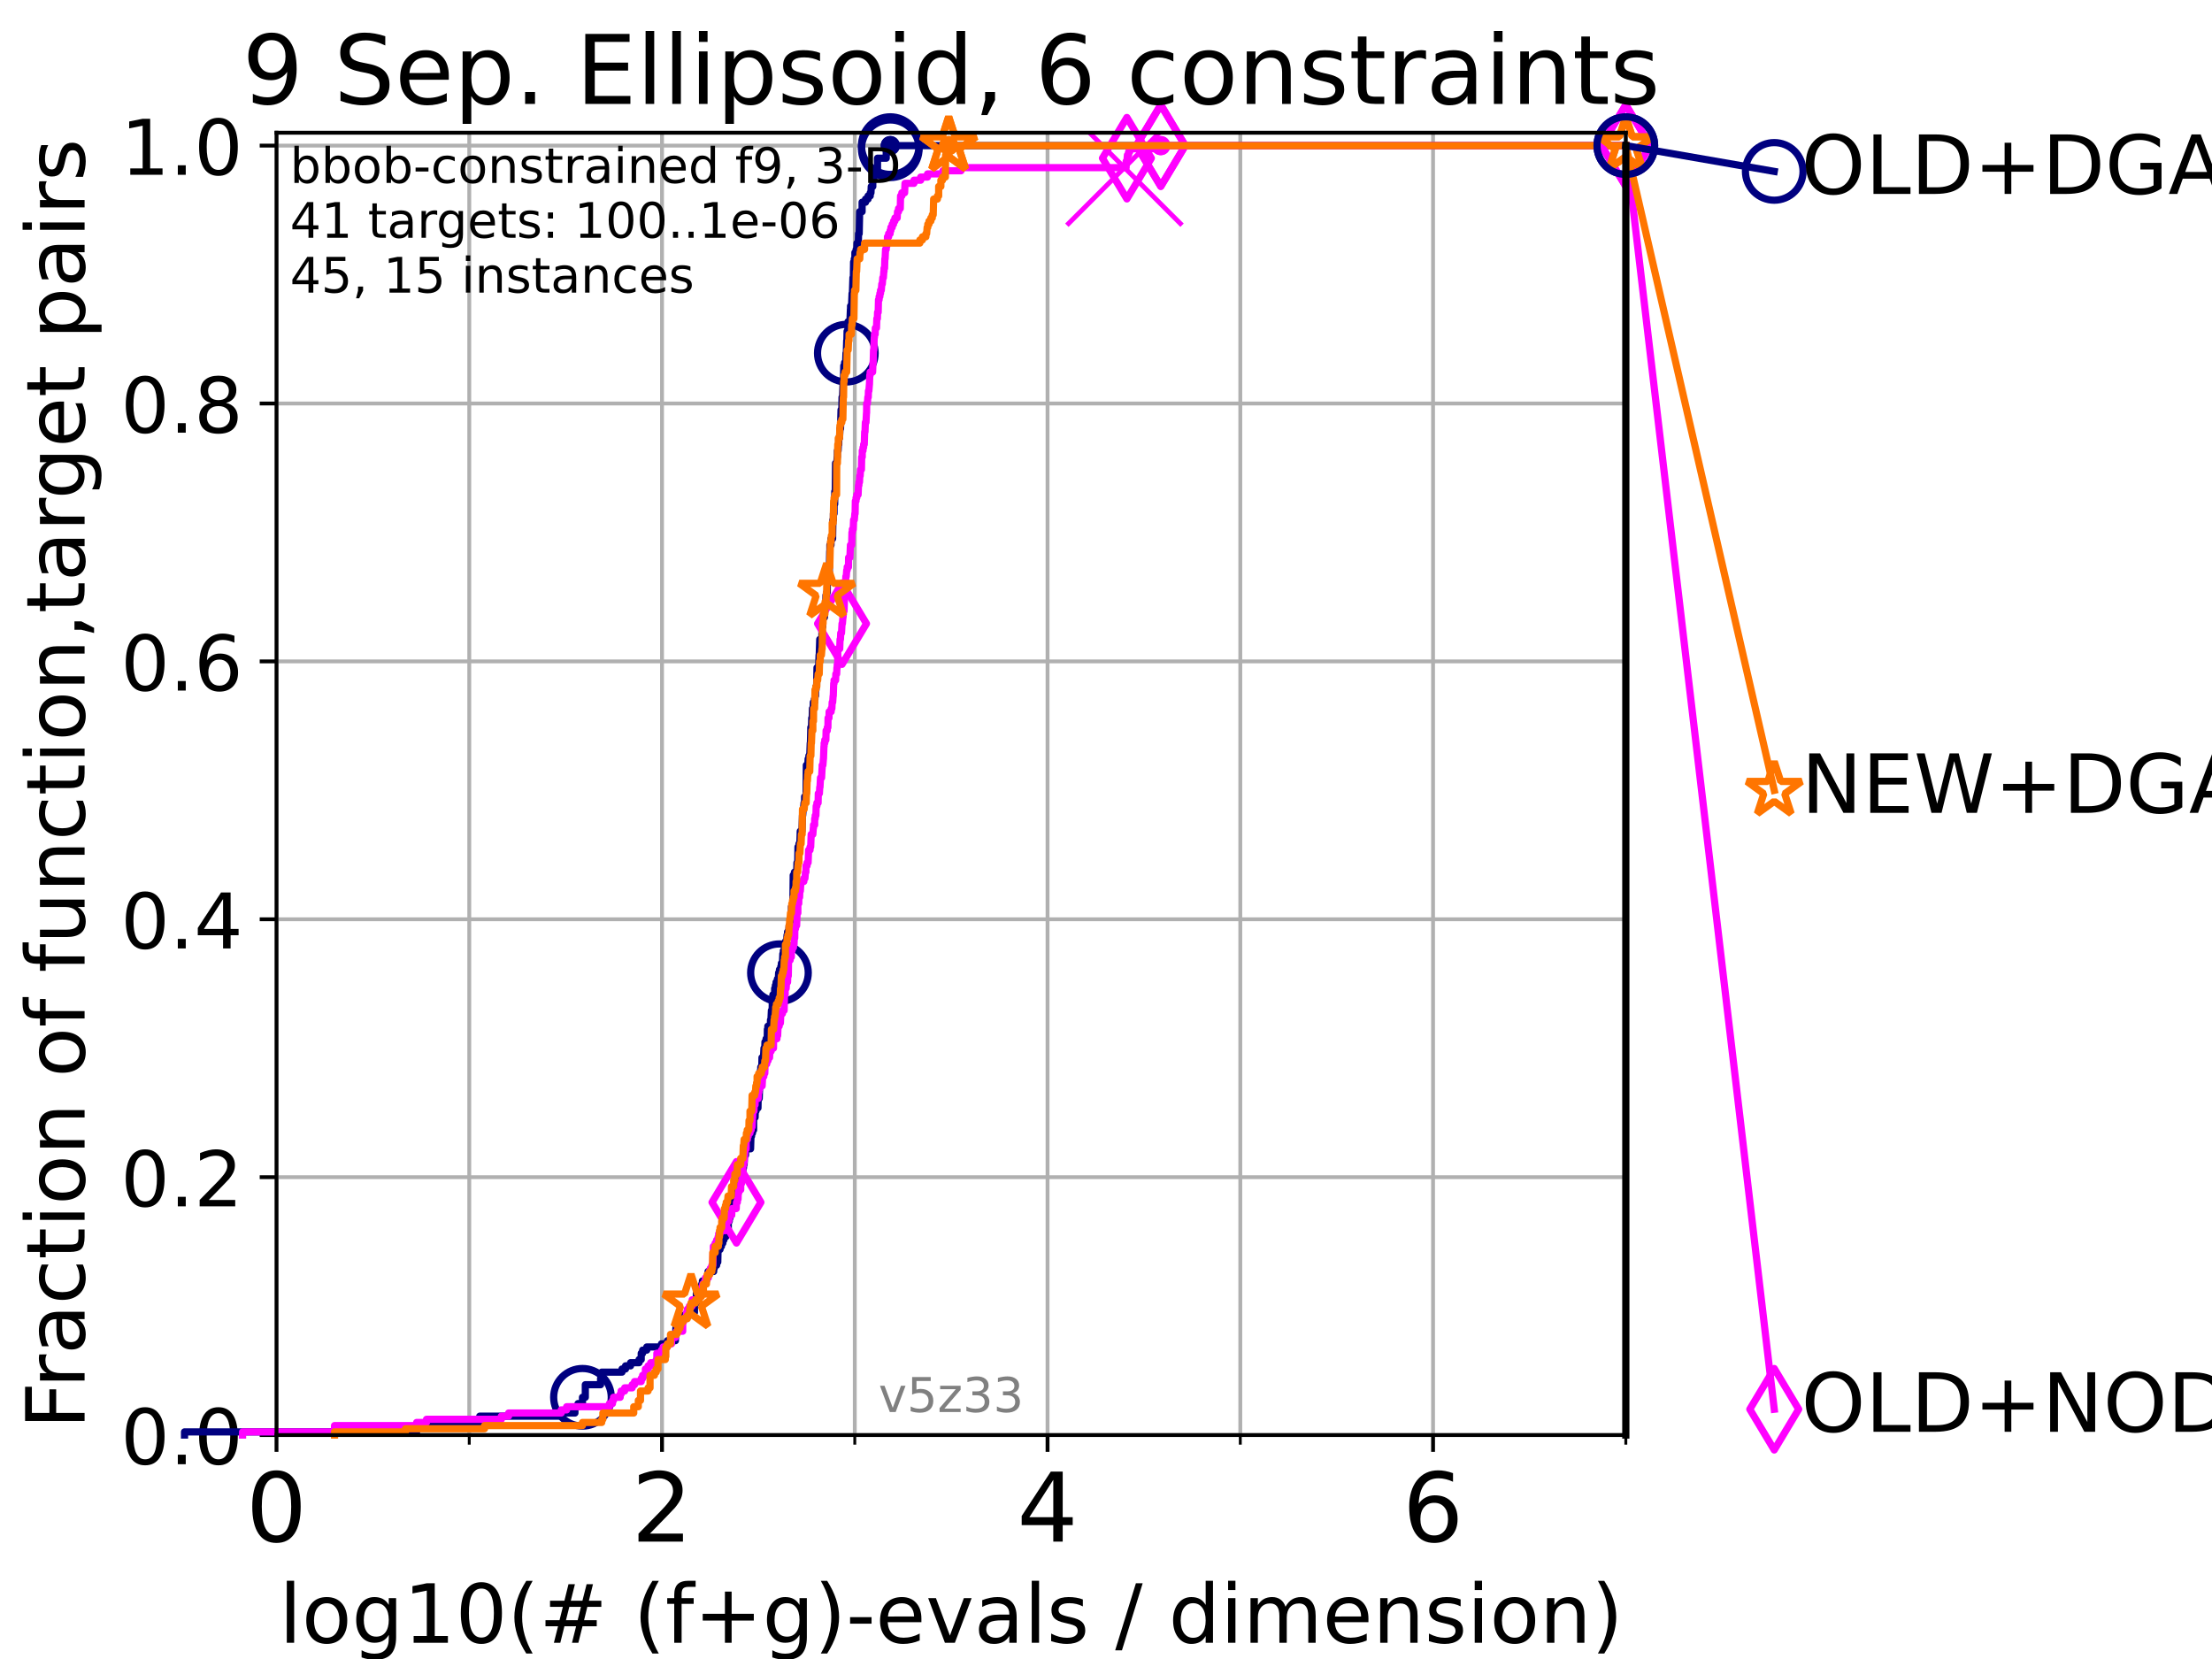 <?xml version="1.0" encoding="utf-8" standalone="no"?>
<!DOCTYPE svg PUBLIC "-//W3C//DTD SVG 1.1//EN"
  "http://www.w3.org/Graphics/SVG/1.1/DTD/svg11.dtd">
<!-- Created with matplotlib (https://matplotlib.org/) -->
<svg height="345.6pt" version="1.1" viewBox="0 0 460.8 345.6" width="460.8pt" xmlns="http://www.w3.org/2000/svg" xmlns:xlink="http://www.w3.org/1999/xlink">
 <defs>
  <style type="text/css">*{stroke-linecap:butt;stroke-linejoin:round;}</style>
 </defs>
 <g id="figure_1">
  <g id="patch_1">
   <path d="M 0 345.6 
L 460.8 345.6 
L 460.8 0 
L 0 0 
z
" style="fill:#ffffff;"/>
  </g>
  <g id="axes_1">
   <g id="patch_2">
    <path d="M 57.6 298.944 
L 338.688 298.944 
L 338.688 27.648 
L 57.6 27.648 
z
" style="fill:#ffffff;"/>
   </g>
   <g id="matplotlib.axis_1">
    <g id="xtick_1">
     <g id="line2d_1">
      <path clip-path="url(#p7a9701b705)" d="M 57.6 298.944 
L 57.6 27.648 
" style="fill:none;stroke:#b0b0b0;stroke-linecap:square;stroke-width:0.8;"/>
     </g>
     <g id="line2d_2">
      <defs>
       <path d="M 0 0 
L 0 3.5 
" id="mcba092f14e" style="stroke:#000000;stroke-width:0.8;"/>
      </defs>
      <g>
       <use style="stroke:#000000;stroke-width:0.8;" x="57.6" xlink:href="#mcba092f14e" y="298.944"/>
      </g>
     </g>
     <g id="text_1">
      <!-- 0 -->
      <g transform="translate(51.237 321.141)scale(0.2 -0.2)">
       <defs>
        <path d="M 31.781 66.406 
Q 24.172 66.406 20.328 58.906 
Q 16.5 51.422 16.5 36.375 
Q 16.5 21.391 20.328 13.891 
Q 24.172 6.391 31.781 6.391 
Q 39.453 6.391 43.281 13.891 
Q 47.125 21.391 47.125 36.375 
Q 47.125 51.422 43.281 58.906 
Q 39.453 66.406 31.781 66.406 
z
M 31.781 74.219 
Q 44.047 74.219 50.516 64.516 
Q 56.984 54.828 56.984 36.375 
Q 56.984 17.969 50.516 8.266 
Q 44.047 -1.422 31.781 -1.422 
Q 19.531 -1.422 13.062 8.266 
Q 6.594 17.969 6.594 36.375 
Q 6.594 54.828 13.062 64.516 
Q 19.531 74.219 31.781 74.219 
z
" id="DejaVuSans-48"/>
       </defs>
       <use xlink:href="#DejaVuSans-48"/>
      </g>
     </g>
    </g>
    <g id="xtick_2">
     <g id="line2d_3">
      <path clip-path="url(#p7a9701b705)" d="M 137.911 298.944 
L 137.911 27.648 
" style="fill:none;stroke:#b0b0b0;stroke-linecap:square;stroke-width:0.8;"/>
     </g>
     <g id="line2d_4">
      <g>
       <use style="stroke:#000000;stroke-width:0.8;" x="137.911" xlink:href="#mcba092f14e" y="298.944"/>
      </g>
     </g>
     <g id="text_2">
      <!-- 2 -->
      <g transform="translate(131.548 321.141)scale(0.2 -0.2)">
       <defs>
        <path d="M 19.188 8.297 
L 53.609 8.297 
L 53.609 0 
L 7.328 0 
L 7.328 8.297 
Q 12.938 14.109 22.625 23.891 
Q 32.328 33.688 34.812 36.531 
Q 39.547 41.844 41.422 45.531 
Q 43.312 49.219 43.312 52.781 
Q 43.312 58.594 39.234 62.25 
Q 35.156 65.922 28.609 65.922 
Q 23.969 65.922 18.812 64.312 
Q 13.672 62.703 7.812 59.422 
L 7.812 69.391 
Q 13.766 71.781 18.938 73 
Q 24.125 74.219 28.422 74.219 
Q 39.75 74.219 46.484 68.547 
Q 53.219 62.891 53.219 53.422 
Q 53.219 48.922 51.531 44.891 
Q 49.859 40.875 45.406 35.406 
Q 44.188 33.984 37.641 27.219 
Q 31.109 20.453 19.188 8.297 
z
" id="DejaVuSans-50"/>
       </defs>
       <use xlink:href="#DejaVuSans-50"/>
      </g>
     </g>
    </g>
    <g id="xtick_3">
     <g id="line2d_5">
      <path clip-path="url(#p7a9701b705)" d="M 218.222 298.944 
L 218.222 27.648 
" style="fill:none;stroke:#b0b0b0;stroke-linecap:square;stroke-width:0.8;"/>
     </g>
     <g id="line2d_6">
      <g>
       <use style="stroke:#000000;stroke-width:0.8;" x="218.222" xlink:href="#mcba092f14e" y="298.944"/>
      </g>
     </g>
     <g id="text_3">
      <!-- 4 -->
      <g transform="translate(211.859 321.141)scale(0.2 -0.2)">
       <defs>
        <path d="M 37.797 64.312 
L 12.891 25.391 
L 37.797 25.391 
z
M 35.203 72.906 
L 47.609 72.906 
L 47.609 25.391 
L 58.016 25.391 
L 58.016 17.188 
L 47.609 17.188 
L 47.609 0 
L 37.797 0 
L 37.797 17.188 
L 4.891 17.188 
L 4.891 26.703 
z
" id="DejaVuSans-52"/>
       </defs>
       <use xlink:href="#DejaVuSans-52"/>
      </g>
     </g>
    </g>
    <g id="xtick_4">
     <g id="line2d_7">
      <path clip-path="url(#p7a9701b705)" d="M 298.533 298.944 
L 298.533 27.648 
" style="fill:none;stroke:#b0b0b0;stroke-linecap:square;stroke-width:0.8;"/>
     </g>
     <g id="line2d_8">
      <g>
       <use style="stroke:#000000;stroke-width:0.8;" x="298.533" xlink:href="#mcba092f14e" y="298.944"/>
      </g>
     </g>
     <g id="text_4">
      <!-- 6 -->
      <g transform="translate(292.17 321.141)scale(0.2 -0.2)">
       <defs>
        <path d="M 33.016 40.375 
Q 26.375 40.375 22.484 35.828 
Q 18.609 31.297 18.609 23.391 
Q 18.609 15.531 22.484 10.953 
Q 26.375 6.391 33.016 6.391 
Q 39.656 6.391 43.531 10.953 
Q 47.406 15.531 47.406 23.391 
Q 47.406 31.297 43.531 35.828 
Q 39.656 40.375 33.016 40.375 
z
M 52.594 71.297 
L 52.594 62.312 
Q 48.875 64.062 45.094 64.984 
Q 41.312 65.922 37.594 65.922 
Q 27.828 65.922 22.672 59.328 
Q 17.531 52.734 16.797 39.406 
Q 19.672 43.656 24.016 45.922 
Q 28.375 48.188 33.594 48.188 
Q 44.578 48.188 50.953 41.516 
Q 57.328 34.859 57.328 23.391 
Q 57.328 12.156 50.688 5.359 
Q 44.047 -1.422 33.016 -1.422 
Q 20.359 -1.422 13.672 8.266 
Q 6.984 17.969 6.984 36.375 
Q 6.984 53.656 15.188 63.938 
Q 23.391 74.219 37.203 74.219 
Q 40.922 74.219 44.703 73.484 
Q 48.484 72.75 52.594 71.297 
z
" id="DejaVuSans-54"/>
       </defs>
       <use xlink:href="#DejaVuSans-54"/>
      </g>
     </g>
    </g>
    <g id="xtick_5">
     <g id="line2d_9">
      <path clip-path="url(#p7a9701b705)" d="M 97.755 298.944 
L 97.755 27.648 
" style="fill:none;stroke:#b0b0b0;stroke-linecap:square;stroke-width:0.8;"/>
     </g>
     <g id="line2d_10">
      <defs>
       <path d="M 0 0 
L 0 2 
" id="m7b127f0e17" style="stroke:#000000;stroke-width:0.6;"/>
      </defs>
      <g>
       <use style="stroke:#000000;stroke-width:0.6;" x="97.755" xlink:href="#m7b127f0e17" y="298.944"/>
      </g>
     </g>
    </g>
    <g id="xtick_6">
     <g id="line2d_11">
      <path clip-path="url(#p7a9701b705)" d="M 178.066 298.944 
L 178.066 27.648 
" style="fill:none;stroke:#b0b0b0;stroke-linecap:square;stroke-width:0.8;"/>
     </g>
     <g id="line2d_12">
      <g>
       <use style="stroke:#000000;stroke-width:0.6;" x="178.066" xlink:href="#m7b127f0e17" y="298.944"/>
      </g>
     </g>
    </g>
    <g id="xtick_7">
     <g id="line2d_13">
      <path clip-path="url(#p7a9701b705)" d="M 258.377 298.944 
L 258.377 27.648 
" style="fill:none;stroke:#b0b0b0;stroke-linecap:square;stroke-width:0.8;"/>
     </g>
     <g id="line2d_14">
      <g>
       <use style="stroke:#000000;stroke-width:0.6;" x="258.377" xlink:href="#m7b127f0e17" y="298.944"/>
      </g>
     </g>
    </g>
    <g id="xtick_8">
     <g id="line2d_15">
      <path clip-path="url(#p7a9701b705)" d="M 338.688 298.944 
L 338.688 27.648 
" style="fill:none;stroke:#b0b0b0;stroke-linecap:square;stroke-width:0.8;"/>
     </g>
     <g id="line2d_16">
      <g>
       <use style="stroke:#000000;stroke-width:0.6;" x="338.688" xlink:href="#m7b127f0e17" y="298.944"/>
      </g>
     </g>
    </g>
    <g id="text_5">
     <!-- log10(# (f+g)-evals / dimension) -->
     <g transform="translate(58.145 342.218)scale(0.17 -0.17)">
      <defs>
       <path d="M 9.422 75.984 
L 18.406 75.984 
L 18.406 0 
L 9.422 0 
z
" id="DejaVuSans-108"/>
       <path d="M 30.609 48.391 
Q 23.391 48.391 19.188 42.75 
Q 14.984 37.109 14.984 27.297 
Q 14.984 17.484 19.156 11.844 
Q 23.344 6.203 30.609 6.203 
Q 37.797 6.203 41.984 11.859 
Q 46.188 17.531 46.188 27.297 
Q 46.188 37.016 41.984 42.703 
Q 37.797 48.391 30.609 48.391 
z
M 30.609 56 
Q 42.328 56 49.016 48.375 
Q 55.719 40.766 55.719 27.297 
Q 55.719 13.875 49.016 6.219 
Q 42.328 -1.422 30.609 -1.422 
Q 18.844 -1.422 12.172 6.219 
Q 5.516 13.875 5.516 27.297 
Q 5.516 40.766 12.172 48.375 
Q 18.844 56 30.609 56 
z
" id="DejaVuSans-111"/>
       <path d="M 45.406 27.984 
Q 45.406 37.75 41.375 43.109 
Q 37.359 48.484 30.078 48.484 
Q 22.859 48.484 18.828 43.109 
Q 14.797 37.75 14.797 27.984 
Q 14.797 18.266 18.828 12.891 
Q 22.859 7.516 30.078 7.516 
Q 37.359 7.516 41.375 12.891 
Q 45.406 18.266 45.406 27.984 
z
M 54.391 6.781 
Q 54.391 -7.172 48.188 -13.984 
Q 42 -20.797 29.203 -20.797 
Q 24.469 -20.797 20.266 -20.094 
Q 16.062 -19.391 12.109 -17.922 
L 12.109 -9.188 
Q 16.062 -11.328 19.922 -12.344 
Q 23.781 -13.375 27.781 -13.375 
Q 36.625 -13.375 41.016 -8.766 
Q 45.406 -4.156 45.406 5.172 
L 45.406 9.625 
Q 42.625 4.781 38.281 2.391 
Q 33.938 0 27.875 0 
Q 17.828 0 11.672 7.656 
Q 5.516 15.328 5.516 27.984 
Q 5.516 40.672 11.672 48.328 
Q 17.828 56 27.875 56 
Q 33.938 56 38.281 53.609 
Q 42.625 51.219 45.406 46.391 
L 45.406 54.688 
L 54.391 54.688 
z
" id="DejaVuSans-103"/>
       <path d="M 12.406 8.297 
L 28.516 8.297 
L 28.516 63.922 
L 10.984 60.406 
L 10.984 69.391 
L 28.422 72.906 
L 38.281 72.906 
L 38.281 8.297 
L 54.391 8.297 
L 54.391 0 
L 12.406 0 
z
" id="DejaVuSans-49"/>
       <path d="M 31 75.875 
Q 24.469 64.656 21.281 53.656 
Q 18.109 42.672 18.109 31.391 
Q 18.109 20.125 21.312 9.062 
Q 24.516 -2 31 -13.188 
L 23.188 -13.188 
Q 15.875 -1.703 12.234 9.375 
Q 8.594 20.453 8.594 31.391 
Q 8.594 42.281 12.203 53.312 
Q 15.828 64.359 23.188 75.875 
z
" id="DejaVuSans-40"/>
       <path d="M 51.125 44 
L 36.922 44 
L 32.812 27.688 
L 47.125 27.688 
z
M 43.797 71.781 
L 38.719 51.516 
L 52.984 51.516 
L 58.109 71.781 
L 65.922 71.781 
L 60.891 51.516 
L 76.125 51.516 
L 76.125 44 
L 58.984 44 
L 54.984 27.688 
L 70.516 27.688 
L 70.516 20.219 
L 53.078 20.219 
L 48 0 
L 40.188 0 
L 45.219 20.219 
L 30.906 20.219 
L 25.875 0 
L 18.016 0 
L 23.094 20.219 
L 7.719 20.219 
L 7.719 27.688 
L 24.906 27.688 
L 29 44 
L 13.281 44 
L 13.281 51.516 
L 30.906 51.516 
L 35.891 71.781 
z
" id="DejaVuSans-35"/>
       <path id="DejaVuSans-32"/>
       <path d="M 37.109 75.984 
L 37.109 68.5 
L 28.516 68.5 
Q 23.688 68.5 21.797 66.547 
Q 19.922 64.594 19.922 59.516 
L 19.922 54.688 
L 34.719 54.688 
L 34.719 47.703 
L 19.922 47.703 
L 19.922 0 
L 10.891 0 
L 10.891 47.703 
L 2.297 47.703 
L 2.297 54.688 
L 10.891 54.688 
L 10.891 58.5 
Q 10.891 67.625 15.141 71.797 
Q 19.391 75.984 28.609 75.984 
z
" id="DejaVuSans-102"/>
       <path d="M 46 62.703 
L 46 35.5 
L 73.188 35.5 
L 73.188 27.203 
L 46 27.203 
L 46 0 
L 37.797 0 
L 37.797 27.203 
L 10.594 27.203 
L 10.594 35.5 
L 37.797 35.5 
L 37.797 62.703 
z
" id="DejaVuSans-43"/>
       <path d="M 8.016 75.875 
L 15.828 75.875 
Q 23.141 64.359 26.781 53.312 
Q 30.422 42.281 30.422 31.391 
Q 30.422 20.453 26.781 9.375 
Q 23.141 -1.703 15.828 -13.188 
L 8.016 -13.188 
Q 14.5 -2 17.703 9.062 
Q 20.906 20.125 20.906 31.391 
Q 20.906 42.672 17.703 53.656 
Q 14.5 64.656 8.016 75.875 
z
" id="DejaVuSans-41"/>
       <path d="M 4.891 31.391 
L 31.203 31.391 
L 31.203 23.391 
L 4.891 23.391 
z
" id="DejaVuSans-45"/>
       <path d="M 56.203 29.594 
L 56.203 25.203 
L 14.891 25.203 
Q 15.484 15.922 20.484 11.062 
Q 25.484 6.203 34.422 6.203 
Q 39.594 6.203 44.453 7.469 
Q 49.312 8.734 54.109 11.281 
L 54.109 2.781 
Q 49.266 0.734 44.188 -0.344 
Q 39.109 -1.422 33.891 -1.422 
Q 20.797 -1.422 13.156 6.188 
Q 5.516 13.812 5.516 26.812 
Q 5.516 40.234 12.766 48.109 
Q 20.016 56 32.328 56 
Q 43.359 56 49.781 48.891 
Q 56.203 41.797 56.203 29.594 
z
M 47.219 32.234 
Q 47.125 39.594 43.094 43.984 
Q 39.062 48.391 32.422 48.391 
Q 24.906 48.391 20.391 44.141 
Q 15.875 39.891 15.188 32.172 
z
" id="DejaVuSans-101"/>
       <path d="M 2.984 54.688 
L 12.5 54.688 
L 29.594 8.797 
L 46.688 54.688 
L 56.203 54.688 
L 35.688 0 
L 23.484 0 
z
" id="DejaVuSans-118"/>
       <path d="M 34.281 27.484 
Q 23.391 27.484 19.188 25 
Q 14.984 22.516 14.984 16.5 
Q 14.984 11.719 18.141 8.906 
Q 21.297 6.109 26.703 6.109 
Q 34.188 6.109 38.703 11.406 
Q 43.219 16.703 43.219 25.484 
L 43.219 27.484 
z
M 52.203 31.203 
L 52.203 0 
L 43.219 0 
L 43.219 8.297 
Q 40.141 3.328 35.547 0.953 
Q 30.953 -1.422 24.312 -1.422 
Q 15.922 -1.422 10.953 3.297 
Q 6 8.016 6 15.922 
Q 6 25.141 12.172 29.828 
Q 18.359 34.516 30.609 34.516 
L 43.219 34.516 
L 43.219 35.406 
Q 43.219 41.609 39.141 45 
Q 35.062 48.391 27.688 48.391 
Q 23 48.391 18.547 47.266 
Q 14.109 46.141 10.016 43.891 
L 10.016 52.203 
Q 14.938 54.109 19.578 55.047 
Q 24.219 56 28.609 56 
Q 40.484 56 46.344 49.844 
Q 52.203 43.703 52.203 31.203 
z
" id="DejaVuSans-97"/>
       <path d="M 44.281 53.078 
L 44.281 44.578 
Q 40.484 46.531 36.375 47.5 
Q 32.281 48.484 27.875 48.484 
Q 21.188 48.484 17.844 46.438 
Q 14.5 44.391 14.5 40.281 
Q 14.5 37.156 16.891 35.375 
Q 19.281 33.594 26.516 31.984 
L 29.594 31.297 
Q 39.156 29.25 43.188 25.516 
Q 47.219 21.781 47.219 15.094 
Q 47.219 7.469 41.188 3.016 
Q 35.156 -1.422 24.609 -1.422 
Q 20.219 -1.422 15.453 -0.562 
Q 10.688 0.297 5.422 2 
L 5.422 11.281 
Q 10.406 8.688 15.234 7.391 
Q 20.062 6.109 24.812 6.109 
Q 31.156 6.109 34.562 8.281 
Q 37.984 10.453 37.984 14.406 
Q 37.984 18.062 35.516 20.016 
Q 33.062 21.969 24.703 23.781 
L 21.578 24.516 
Q 13.234 26.266 9.516 29.906 
Q 5.812 33.547 5.812 39.891 
Q 5.812 47.609 11.281 51.797 
Q 16.75 56 26.812 56 
Q 31.781 56 36.172 55.266 
Q 40.578 54.547 44.281 53.078 
z
" id="DejaVuSans-115"/>
       <path d="M 25.391 72.906 
L 33.688 72.906 
L 8.297 -9.281 
L 0 -9.281 
z
" id="DejaVuSans-47"/>
       <path d="M 45.406 46.391 
L 45.406 75.984 
L 54.391 75.984 
L 54.391 0 
L 45.406 0 
L 45.406 8.203 
Q 42.578 3.328 38.25 0.953 
Q 33.938 -1.422 27.875 -1.422 
Q 17.969 -1.422 11.734 6.484 
Q 5.516 14.406 5.516 27.297 
Q 5.516 40.188 11.734 48.094 
Q 17.969 56 27.875 56 
Q 33.938 56 38.25 53.625 
Q 42.578 51.266 45.406 46.391 
z
M 14.797 27.297 
Q 14.797 17.391 18.875 11.75 
Q 22.953 6.109 30.078 6.109 
Q 37.203 6.109 41.297 11.75 
Q 45.406 17.391 45.406 27.297 
Q 45.406 37.203 41.297 42.844 
Q 37.203 48.484 30.078 48.484 
Q 22.953 48.484 18.875 42.844 
Q 14.797 37.203 14.797 27.297 
z
" id="DejaVuSans-100"/>
       <path d="M 9.422 54.688 
L 18.406 54.688 
L 18.406 0 
L 9.422 0 
z
M 9.422 75.984 
L 18.406 75.984 
L 18.406 64.594 
L 9.422 64.594 
z
" id="DejaVuSans-105"/>
       <path d="M 52 44.188 
Q 55.375 50.25 60.062 53.125 
Q 64.75 56 71.094 56 
Q 79.641 56 84.281 50.016 
Q 88.922 44.047 88.922 33.016 
L 88.922 0 
L 79.891 0 
L 79.891 32.719 
Q 79.891 40.578 77.094 44.375 
Q 74.312 48.188 68.609 48.188 
Q 61.625 48.188 57.562 43.547 
Q 53.516 38.922 53.516 30.906 
L 53.516 0 
L 44.484 0 
L 44.484 32.719 
Q 44.484 40.625 41.703 44.406 
Q 38.922 48.188 33.109 48.188 
Q 26.219 48.188 22.156 43.531 
Q 18.109 38.875 18.109 30.906 
L 18.109 0 
L 9.078 0 
L 9.078 54.688 
L 18.109 54.688 
L 18.109 46.188 
Q 21.188 51.219 25.484 53.609 
Q 29.781 56 35.688 56 
Q 41.656 56 45.828 52.969 
Q 50 49.953 52 44.188 
z
" id="DejaVuSans-109"/>
       <path d="M 54.891 33.016 
L 54.891 0 
L 45.906 0 
L 45.906 32.719 
Q 45.906 40.484 42.875 44.328 
Q 39.844 48.188 33.797 48.188 
Q 26.516 48.188 22.312 43.547 
Q 18.109 38.922 18.109 30.906 
L 18.109 0 
L 9.078 0 
L 9.078 54.688 
L 18.109 54.688 
L 18.109 46.188 
Q 21.344 51.125 25.703 53.562 
Q 30.078 56 35.797 56 
Q 45.219 56 50.047 50.172 
Q 54.891 44.344 54.891 33.016 
z
" id="DejaVuSans-110"/>
      </defs>
      <use xlink:href="#DejaVuSans-108"/>
      <use x="27.783" xlink:href="#DejaVuSans-111"/>
      <use x="88.965" xlink:href="#DejaVuSans-103"/>
      <use x="152.441" xlink:href="#DejaVuSans-49"/>
      <use x="216.064" xlink:href="#DejaVuSans-48"/>
      <use x="279.688" xlink:href="#DejaVuSans-40"/>
      <use x="318.701" xlink:href="#DejaVuSans-35"/>
      <use x="402.49" xlink:href="#DejaVuSans-32"/>
      <use x="434.277" xlink:href="#DejaVuSans-40"/>
      <use x="473.291" xlink:href="#DejaVuSans-102"/>
      <use x="508.496" xlink:href="#DejaVuSans-43"/>
      <use x="592.285" xlink:href="#DejaVuSans-103"/>
      <use x="655.762" xlink:href="#DejaVuSans-41"/>
      <use x="694.775" xlink:href="#DejaVuSans-45"/>
      <use x="730.859" xlink:href="#DejaVuSans-101"/>
      <use x="792.383" xlink:href="#DejaVuSans-118"/>
      <use x="851.562" xlink:href="#DejaVuSans-97"/>
      <use x="912.842" xlink:href="#DejaVuSans-108"/>
      <use x="940.625" xlink:href="#DejaVuSans-115"/>
      <use x="992.725" xlink:href="#DejaVuSans-32"/>
      <use x="1024.512" xlink:href="#DejaVuSans-47"/>
      <use x="1058.203" xlink:href="#DejaVuSans-32"/>
      <use x="1089.99" xlink:href="#DejaVuSans-100"/>
      <use x="1153.467" xlink:href="#DejaVuSans-105"/>
      <use x="1181.25" xlink:href="#DejaVuSans-109"/>
      <use x="1278.662" xlink:href="#DejaVuSans-101"/>
      <use x="1340.186" xlink:href="#DejaVuSans-110"/>
      <use x="1403.564" xlink:href="#DejaVuSans-115"/>
      <use x="1455.664" xlink:href="#DejaVuSans-105"/>
      <use x="1483.447" xlink:href="#DejaVuSans-111"/>
      <use x="1544.629" xlink:href="#DejaVuSans-110"/>
      <use x="1608.008" xlink:href="#DejaVuSans-41"/>
     </g>
    </g>
   </g>
   <g id="matplotlib.axis_2">
    <g id="ytick_1">
     <g id="line2d_17">
      <path clip-path="url(#p7a9701b705)" d="M 57.6 298.944 
L 338.688 298.944 
" style="fill:none;stroke:#b0b0b0;stroke-linecap:square;stroke-width:0.8;"/>
     </g>
     <g id="line2d_18">
      <defs>
       <path d="M 0 0 
L -3.5 0 
" id="m07828ea8e3" style="stroke:#000000;stroke-width:0.8;"/>
      </defs>
      <g>
       <use style="stroke:#000000;stroke-width:0.8;" x="57.6" xlink:href="#m07828ea8e3" y="298.944"/>
      </g>
     </g>
     <g id="text_6">
      <!-- 0.0 -->
      <g transform="translate(25.155 305.023)scale(0.16 -0.16)">
       <defs>
        <path d="M 10.688 12.406 
L 21 12.406 
L 21 0 
L 10.688 0 
z
" id="DejaVuSans-46"/>
       </defs>
       <use xlink:href="#DejaVuSans-48"/>
       <use x="63.623" xlink:href="#DejaVuSans-46"/>
       <use x="95.41" xlink:href="#DejaVuSans-48"/>
      </g>
     </g>
    </g>
    <g id="ytick_2">
     <g id="line2d_19">
      <path clip-path="url(#p7a9701b705)" d="M 57.6 245.222 
L 338.688 245.222 
" style="fill:none;stroke:#b0b0b0;stroke-linecap:square;stroke-width:0.8;"/>
     </g>
     <g id="line2d_20">
      <g>
       <use style="stroke:#000000;stroke-width:0.8;" x="57.6" xlink:href="#m07828ea8e3" y="245.222"/>
      </g>
     </g>
     <g id="text_7">
      <!-- 0.2 -->
      <g transform="translate(25.155 251.301)scale(0.16 -0.16)">
       <use xlink:href="#DejaVuSans-48"/>
       <use x="63.623" xlink:href="#DejaVuSans-46"/>
       <use x="95.41" xlink:href="#DejaVuSans-50"/>
      </g>
     </g>
    </g>
    <g id="ytick_3">
     <g id="line2d_21">
      <path clip-path="url(#p7a9701b705)" d="M 57.6 191.5 
L 338.688 191.5 
" style="fill:none;stroke:#b0b0b0;stroke-linecap:square;stroke-width:0.8;"/>
     </g>
     <g id="line2d_22">
      <g>
       <use style="stroke:#000000;stroke-width:0.8;" x="57.6" xlink:href="#m07828ea8e3" y="191.5"/>
      </g>
     </g>
     <g id="text_8">
      <!-- 0.4 -->
      <g transform="translate(25.155 197.579)scale(0.16 -0.16)">
       <use xlink:href="#DejaVuSans-48"/>
       <use x="63.623" xlink:href="#DejaVuSans-46"/>
       <use x="95.41" xlink:href="#DejaVuSans-52"/>
      </g>
     </g>
    </g>
    <g id="ytick_4">
     <g id="line2d_23">
      <path clip-path="url(#p7a9701b705)" d="M 57.6 137.778 
L 338.688 137.778 
" style="fill:none;stroke:#b0b0b0;stroke-linecap:square;stroke-width:0.8;"/>
     </g>
     <g id="line2d_24">
      <g>
       <use style="stroke:#000000;stroke-width:0.8;" x="57.6" xlink:href="#m07828ea8e3" y="137.778"/>
      </g>
     </g>
     <g id="text_9">
      <!-- 0.6 -->
      <g transform="translate(25.155 143.857)scale(0.16 -0.16)">
       <use xlink:href="#DejaVuSans-48"/>
       <use x="63.623" xlink:href="#DejaVuSans-46"/>
       <use x="95.41" xlink:href="#DejaVuSans-54"/>
      </g>
     </g>
    </g>
    <g id="ytick_5">
     <g id="line2d_25">
      <path clip-path="url(#p7a9701b705)" d="M 57.6 84.056 
L 338.688 84.056 
" style="fill:none;stroke:#b0b0b0;stroke-linecap:square;stroke-width:0.8;"/>
     </g>
     <g id="line2d_26">
      <g>
       <use style="stroke:#000000;stroke-width:0.8;" x="57.6" xlink:href="#m07828ea8e3" y="84.056"/>
      </g>
     </g>
     <g id="text_10">
      <!-- 0.8 -->
      <g transform="translate(25.155 90.135)scale(0.16 -0.16)">
       <defs>
        <path d="M 31.781 34.625 
Q 24.75 34.625 20.719 30.859 
Q 16.703 27.094 16.703 20.516 
Q 16.703 13.922 20.719 10.156 
Q 24.75 6.391 31.781 6.391 
Q 38.812 6.391 42.859 10.172 
Q 46.922 13.969 46.922 20.516 
Q 46.922 27.094 42.891 30.859 
Q 38.875 34.625 31.781 34.625 
z
M 21.922 38.812 
Q 15.578 40.375 12.031 44.719 
Q 8.5 49.078 8.5 55.328 
Q 8.5 64.062 14.719 69.141 
Q 20.953 74.219 31.781 74.219 
Q 42.672 74.219 48.875 69.141 
Q 55.078 64.062 55.078 55.328 
Q 55.078 49.078 51.531 44.719 
Q 48 40.375 41.703 38.812 
Q 48.828 37.156 52.797 32.312 
Q 56.781 27.484 56.781 20.516 
Q 56.781 9.906 50.312 4.234 
Q 43.844 -1.422 31.781 -1.422 
Q 19.734 -1.422 13.25 4.234 
Q 6.781 9.906 6.781 20.516 
Q 6.781 27.484 10.781 32.312 
Q 14.797 37.156 21.922 38.812 
z
M 18.312 54.391 
Q 18.312 48.734 21.844 45.562 
Q 25.391 42.391 31.781 42.391 
Q 38.141 42.391 41.719 45.562 
Q 45.312 48.734 45.312 54.391 
Q 45.312 60.062 41.719 63.234 
Q 38.141 66.406 31.781 66.406 
Q 25.391 66.406 21.844 63.234 
Q 18.312 60.062 18.312 54.391 
z
" id="DejaVuSans-56"/>
       </defs>
       <use xlink:href="#DejaVuSans-48"/>
       <use x="63.623" xlink:href="#DejaVuSans-46"/>
       <use x="95.41" xlink:href="#DejaVuSans-56"/>
      </g>
     </g>
    </g>
    <g id="ytick_6">
     <g id="line2d_27">
      <path clip-path="url(#p7a9701b705)" d="M 57.6 30.334 
L 338.688 30.334 
" style="fill:none;stroke:#b0b0b0;stroke-linecap:square;stroke-width:0.8;"/>
     </g>
     <g id="line2d_28">
      <g>
       <use style="stroke:#000000;stroke-width:0.8;" x="57.6" xlink:href="#m07828ea8e3" y="30.334"/>
      </g>
     </g>
     <g id="text_11">
      <!-- 1.0 -->
      <g transform="translate(25.155 36.413)scale(0.16 -0.16)">
       <use xlink:href="#DejaVuSans-49"/>
       <use x="63.623" xlink:href="#DejaVuSans-46"/>
       <use x="95.41" xlink:href="#DejaVuSans-48"/>
      </g>
     </g>
    </g>
    <g id="text_12">
     <!-- Fraction of function,target pairs -->
     <g transform="translate(17.62 297.681)rotate(-90)scale(0.17 -0.17)">
      <defs>
       <path d="M 9.812 72.906 
L 51.703 72.906 
L 51.703 64.594 
L 19.672 64.594 
L 19.672 43.109 
L 48.578 43.109 
L 48.578 34.812 
L 19.672 34.812 
L 19.672 0 
L 9.812 0 
z
" id="DejaVuSans-70"/>
       <path d="M 41.109 46.297 
Q 39.594 47.172 37.812 47.578 
Q 36.031 48 33.891 48 
Q 26.266 48 22.188 43.047 
Q 18.109 38.094 18.109 28.812 
L 18.109 0 
L 9.078 0 
L 9.078 54.688 
L 18.109 54.688 
L 18.109 46.188 
Q 20.953 51.172 25.484 53.578 
Q 30.031 56 36.531 56 
Q 37.453 56 38.578 55.875 
Q 39.703 55.766 41.062 55.516 
z
" id="DejaVuSans-114"/>
       <path d="M 48.781 52.594 
L 48.781 44.188 
Q 44.969 46.297 41.141 47.344 
Q 37.312 48.391 33.406 48.391 
Q 24.656 48.391 19.812 42.844 
Q 14.984 37.312 14.984 27.297 
Q 14.984 17.281 19.812 11.734 
Q 24.656 6.203 33.406 6.203 
Q 37.312 6.203 41.141 7.25 
Q 44.969 8.297 48.781 10.406 
L 48.781 2.094 
Q 45.016 0.344 40.984 -0.531 
Q 36.969 -1.422 32.422 -1.422 
Q 20.062 -1.422 12.781 6.344 
Q 5.516 14.109 5.516 27.297 
Q 5.516 40.672 12.859 48.328 
Q 20.219 56 33.016 56 
Q 37.156 56 41.109 55.141 
Q 45.062 54.297 48.781 52.594 
z
" id="DejaVuSans-99"/>
       <path d="M 18.312 70.219 
L 18.312 54.688 
L 36.812 54.688 
L 36.812 47.703 
L 18.312 47.703 
L 18.312 18.016 
Q 18.312 11.328 20.141 9.422 
Q 21.969 7.516 27.594 7.516 
L 36.812 7.516 
L 36.812 0 
L 27.594 0 
Q 17.188 0 13.234 3.875 
Q 9.281 7.766 9.281 18.016 
L 9.281 47.703 
L 2.688 47.703 
L 2.688 54.688 
L 9.281 54.688 
L 9.281 70.219 
z
" id="DejaVuSans-116"/>
       <path d="M 8.5 21.578 
L 8.5 54.688 
L 17.484 54.688 
L 17.484 21.922 
Q 17.484 14.156 20.5 10.266 
Q 23.531 6.391 29.594 6.391 
Q 36.859 6.391 41.078 11.031 
Q 45.312 15.672 45.312 23.688 
L 45.312 54.688 
L 54.297 54.688 
L 54.297 0 
L 45.312 0 
L 45.312 8.406 
Q 42.047 3.422 37.719 1 
Q 33.406 -1.422 27.688 -1.422 
Q 18.266 -1.422 13.375 4.438 
Q 8.5 10.297 8.5 21.578 
z
M 31.109 56 
z
" id="DejaVuSans-117"/>
       <path d="M 11.719 12.406 
L 22.016 12.406 
L 22.016 4 
L 14.016 -11.625 
L 7.719 -11.625 
L 11.719 4 
z
" id="DejaVuSans-44"/>
       <path d="M 18.109 8.203 
L 18.109 -20.797 
L 9.078 -20.797 
L 9.078 54.688 
L 18.109 54.688 
L 18.109 46.391 
Q 20.953 51.266 25.266 53.625 
Q 29.594 56 35.594 56 
Q 45.562 56 51.781 48.094 
Q 58.016 40.188 58.016 27.297 
Q 58.016 14.406 51.781 6.484 
Q 45.562 -1.422 35.594 -1.422 
Q 29.594 -1.422 25.266 0.953 
Q 20.953 3.328 18.109 8.203 
z
M 48.688 27.297 
Q 48.688 37.203 44.609 42.844 
Q 40.531 48.484 33.406 48.484 
Q 26.266 48.484 22.188 42.844 
Q 18.109 37.203 18.109 27.297 
Q 18.109 17.391 22.188 11.75 
Q 26.266 6.109 33.406 6.109 
Q 40.531 6.109 44.609 11.75 
Q 48.688 17.391 48.688 27.297 
z
" id="DejaVuSans-112"/>
      </defs>
      <use xlink:href="#DejaVuSans-70"/>
      <use x="50.27" xlink:href="#DejaVuSans-114"/>
      <use x="91.383" xlink:href="#DejaVuSans-97"/>
      <use x="152.662" xlink:href="#DejaVuSans-99"/>
      <use x="207.643" xlink:href="#DejaVuSans-116"/>
      <use x="246.852" xlink:href="#DejaVuSans-105"/>
      <use x="274.635" xlink:href="#DejaVuSans-111"/>
      <use x="335.816" xlink:href="#DejaVuSans-110"/>
      <use x="399.195" xlink:href="#DejaVuSans-32"/>
      <use x="430.982" xlink:href="#DejaVuSans-111"/>
      <use x="492.164" xlink:href="#DejaVuSans-102"/>
      <use x="527.369" xlink:href="#DejaVuSans-32"/>
      <use x="559.156" xlink:href="#DejaVuSans-102"/>
      <use x="594.361" xlink:href="#DejaVuSans-117"/>
      <use x="657.74" xlink:href="#DejaVuSans-110"/>
      <use x="721.119" xlink:href="#DejaVuSans-99"/>
      <use x="776.1" xlink:href="#DejaVuSans-116"/>
      <use x="815.309" xlink:href="#DejaVuSans-105"/>
      <use x="843.092" xlink:href="#DejaVuSans-111"/>
      <use x="904.273" xlink:href="#DejaVuSans-110"/>
      <use x="967.652" xlink:href="#DejaVuSans-44"/>
      <use x="999.439" xlink:href="#DejaVuSans-116"/>
      <use x="1038.648" xlink:href="#DejaVuSans-97"/>
      <use x="1099.928" xlink:href="#DejaVuSans-114"/>
      <use x="1139.291" xlink:href="#DejaVuSans-103"/>
      <use x="1202.768" xlink:href="#DejaVuSans-101"/>
      <use x="1264.291" xlink:href="#DejaVuSans-116"/>
      <use x="1303.5" xlink:href="#DejaVuSans-32"/>
      <use x="1335.287" xlink:href="#DejaVuSans-112"/>
      <use x="1398.764" xlink:href="#DejaVuSans-97"/>
      <use x="1460.043" xlink:href="#DejaVuSans-105"/>
      <use x="1487.826" xlink:href="#DejaVuSans-114"/>
      <use x="1528.939" xlink:href="#DejaVuSans-115"/>
     </g>
    </g>
   </g>
   <g id="line2d_29">
    <defs>
     <path d="M 0 1.5 
C 0.398 1.5 0.779 1.342 1.061 1.061 
C 1.342 0.779 1.5 0.398 1.5 0 
C 1.5 -0.398 1.342 -0.779 1.061 -1.061 
C 0.779 -1.342 0.398 -1.5 0 -1.5 
C -0.398 -1.5 -0.779 -1.342 -1.061 -1.061 
C -1.342 -0.779 -1.5 -0.398 -1.5 0 
C -1.5 0.398 -1.342 0.779 -1.061 1.061 
C -0.779 1.342 -0.398 1.5 0 1.5 
z
" id="m10f2924dc8" style="stroke:#000080;"/>
    </defs>
    <g>
     <use style="fill:#000080;stroke:#000080;" x="185.46" xlink:href="#m10f2924dc8" y="30.334"/>
     <use style="fill:#000080;stroke:#000080;" x="185.46" xlink:href="#m10f2924dc8" y="30.334"/>
    </g>
   </g>
   <g id="line2d_30">
    <path d="M 38.441 298.944 
L 38.441 298.289 
L 86.793 298.289 
L 86.793 296.979 
L 99.938 296.979 
L 99.938 295.013 
L 116.523 295.013 
L 116.523 294.358 
L 119.768 294.358 
L 119.768 293.048 
L 120.414 293.048 
L 120.414 292.393 
L 121.34 292.393 
L 121.34 291.082 
L 121.931 291.082 
L 121.931 288.462 
L 125.111 288.462 
L 125.111 287.151 
L 125.352 287.151 
L 125.352 285.841 
L 129.574 285.841 
L 129.574 285.186 
L 130.309 285.186 
L 130.309 284.531 
L 131.355 284.531 
L 131.355 283.876 
L 133.125 283.876 
L 133.125 283.22 
L 133.578 283.22 
L 133.578 281.91 
L 133.873 281.91 
L 133.873 281.255 
L 134.731 281.255 
L 134.731 280.6 
L 137.794 280.6 
L 137.794 279.945 
L 139.036 279.945 
L 139.036 279.29 
L 140.699 279.29 
L 140.797 276.669 
L 141.756 276.669 
L 141.756 274.048 
L 143.612 274.048 
L 143.612 273.393 
L 144.669 273.393 
L 144.669 271.428 
L 145.059 271.428 
L 145.059 269.462 
L 145.888 269.462 
L 145.888 268.807 
L 146.107 268.807 
L 146.18 267.497 
L 146.324 267.497 
L 146.324 266.842 
L 147.165 266.842 
L 147.165 266.187 
L 147.436 266.187 
L 147.503 264.876 
L 148.671 264.876 
L 148.671 264.221 
L 148.796 264.221 
L 148.796 263.566 
L 149.287 263.566 
L 149.287 262.911 
L 149.527 262.911 
L 149.587 260.29 
L 149.999 260.29 
L 149.999 259.635 
L 150.287 259.635 
L 150.287 258.98 
L 150.571 258.98 
L 150.571 258.325 
L 150.794 258.325 
L 150.794 257.67 
L 151.179 257.67 
L 151.179 257.015 
L 151.341 257.015 
L 151.341 256.36 
L 151.714 256.36 
L 151.714 254.394 
L 151.923 254.394 
L 151.923 253.739 
L 152.079 253.739 
L 152.079 253.084 
L 152.386 253.084 
L 152.487 251.118 
L 152.885 251.118 
L 152.885 248.498 
L 153.514 248.498 
L 153.514 247.843 
L 153.656 247.843 
L 153.703 246.532 
L 154.349 246.532 
L 154.349 245.877 
L 154.619 245.877 
L 154.663 243.912 
L 154.752 243.912 
L 154.752 243.257 
L 154.885 243.257 
L 154.885 242.601 
L 155.016 242.601 
L 155.059 240.636 
L 155.318 240.636 
L 155.318 239.326 
L 156.358 239.326 
L 156.439 236.705 
L 156.559 236.705 
L 156.559 236.05 
L 156.757 236.05 
L 156.757 235.395 
L 156.992 235.395 
L 156.992 232.774 
L 157.301 232.774 
L 157.339 231.464 
L 157.491 231.464 
L 157.491 230.809 
L 157.902 230.809 
L 157.939 228.843 
L 158.159 228.843 
L 158.268 225.568 
L 158.304 225.568 
L 158.412 222.947 
L 158.484 222.947 
L 158.484 222.292 
L 158.697 222.292 
L 158.732 220.326 
L 159.046 220.326 
L 159.15 218.361 
L 159.321 218.361 
L 159.355 217.051 
L 159.591 217.051 
L 159.591 216.396 
L 159.824 216.396 
L 159.858 214.43 
L 159.956 214.43 
L 159.956 213.775 
L 160.474 213.775 
L 160.506 212.465 
L 160.601 212.465 
L 160.696 210.499 
L 160.852 210.499 
L 160.884 208.534 
L 160.977 208.534 
L 161.008 207.224 
L 161.375 207.224 
L 161.375 205.913 
L 161.526 205.913 
L 161.526 205.258 
L 161.675 205.258 
L 161.675 204.603 
L 161.941 204.603 
L 161.941 203.948 
L 162.145 203.948 
L 162.203 202.638 
L 162.375 202.638 
L 162.375 201.982 
L 162.659 201.982 
L 162.659 201.327 
L 162.771 201.327 
L 162.771 200.672 
L 162.993 200.672 
L 163.076 198.707 
L 163.185 198.707 
L 163.185 198.052 
L 163.402 198.052 
L 163.429 196.741 
L 163.643 196.741 
L 163.643 196.086 
L 163.854 196.086 
L 163.959 194.776 
L 164.063 194.776 
L 164.063 194.121 
L 164.295 194.121 
L 164.397 192.81 
L 164.725 192.81 
L 164.725 192.155 
L 164.85 192.155 
L 164.874 188.879 
L 165.169 188.879 
L 165.242 182.328 
L 165.507 182.328 
L 165.507 181.673 
L 165.955 181.673 
L 166.025 179.707 
L 166.186 179.707 
L 166.232 176.432 
L 166.437 176.432 
L 166.437 175.777 
L 166.618 175.777 
L 166.707 173.156 
L 167.06 173.156 
L 167.169 169.88 
L 167.212 169.88 
L 167.32 168.57 
L 167.385 168.57 
L 167.492 167.26 
L 167.619 167.26 
L 167.619 165.949 
L 167.913 165.949 
L 167.975 159.398 
L 168.284 159.398 
L 168.345 158.088 
L 168.506 158.088 
L 168.506 157.432 
L 168.686 157.432 
L 168.786 154.812 
L 168.825 154.812 
L 168.904 151.536 
L 169.041 151.536 
L 169.1 149.571 
L 169.197 149.571 
L 169.235 147.605 
L 169.389 147.605 
L 169.427 146.295 
L 169.655 146.295 
L 169.655 145.64 
L 169.767 145.64 
L 169.767 144.985 
L 169.879 144.985 
L 169.879 143.674 
L 169.99 143.674 
L 169.99 143.019 
L 170.119 143.019 
L 170.192 139.088 
L 170.536 139.088 
L 170.625 136.468 
L 170.661 136.468 
L 170.767 133.192 
L 171.186 133.192 
L 171.255 130.571 
L 171.375 130.571 
L 171.392 128.606 
L 171.746 128.606 
L 171.83 126.641 
L 172.028 126.641 
L 172.061 124.02 
L 172.224 124.02 
L 172.224 123.365 
L 172.337 123.365 
L 172.354 121.399 
L 172.45 121.399 
L 172.45 120.744 
L 172.626 120.744 
L 172.626 119.434 
L 172.752 119.434 
L 172.847 114.848 
L 172.878 114.848 
L 172.878 113.538 
L 173.111 113.538 
L 173.111 112.227 
L 173.448 112.227 
L 173.508 108.296 
L 173.614 108.296 
L 173.614 106.986 
L 173.748 106.986 
L 173.763 105.021 
L 173.882 105.021 
L 173.896 102.4 
L 174 102.4 
L 174.058 96.504 
L 174.305 96.504 
L 174.406 95.194 
L 174.434 95.194 
L 174.449 93.883 
L 174.591 93.883 
L 174.662 92.573 
L 174.733 92.573 
L 174.733 91.263 
L 174.887 91.263 
L 174.984 89.297 
L 175.095 89.297 
L 175.205 85.366 
L 175.368 85.366 
L 175.409 82.746 
L 175.517 82.746 
L 175.611 80.125 
L 175.691 80.125 
L 175.771 76.194 
L 175.942 76.194 
L 175.942 75.539 
L 176.164 75.539 
L 176.229 73.574 
L 176.306 73.574 
L 176.383 70.953 
L 176.422 70.953 
L 176.46 68.988 
L 176.625 68.988 
L 176.65 67.022 
L 177.049 67.022 
L 177.16 64.402 
L 177.184 64.402 
L 177.184 63.747 
L 177.391 63.747 
L 177.499 61.126 
L 177.571 61.126 
L 177.678 57.85 
L 177.773 57.85 
L 177.82 54.575 
L 177.961 54.575 
L 177.961 53.919 
L 178.09 53.919 
L 178.09 52.609 
L 178.355 52.609 
L 178.355 51.954 
L 178.48 51.954 
L 178.525 50.644 
L 178.806 50.644 
L 178.851 48.678 
L 178.983 48.678 
L 179.082 44.092 
L 179.59 44.092 
L 179.59 42.127 
L 180.31 42.127 
L 180.31 41.472 
L 180.834 41.472 
L 180.834 40.816 
L 181.285 40.816 
L 181.285 40.161 
L 181.439 40.161 
L 181.496 38.851 
L 181.818 38.851 
L 181.818 37.541 
L 182.041 37.541 
L 182.041 35.575 
L 182.802 35.575 
L 182.802 32.955 
L 184.618 32.955 
L 184.618 31.644 
L 185.06 31.644 
L 185.06 30.989 
L 185.46 30.989 
L 185.46 30.334 
L 338.688 30.334 
L 338.688 30.334 
" style="fill:none;stroke:#000080;stroke-linecap:square;stroke-width:1.5;"/>
   </g>
   <g id="line2d_31">
    <defs>
     <path d="M 0 6 
C 1.591 6 3.117 5.368 4.243 4.243 
C 5.368 3.117 6 1.591 6 0 
C 6 -1.591 5.368 -3.117 4.243 -4.243 
C 3.117 -5.368 1.591 -6 0 -6 
C -1.591 -6 -3.117 -5.368 -4.243 -4.243 
C -5.368 -3.117 -6 -1.591 -6 0 
C -6 1.591 -5.368 3.117 -4.243 4.243 
C -3.117 5.368 -1.591 6 0 6 
z
" id="m4270e25375" style="stroke:#000080;stroke-width:1.5;"/>
    </defs>
    <g>
     <use style="fill-opacity:0;stroke:#000080;stroke-width:1.5;" x="121.34" xlink:href="#m4270e25375" y="291.082"/>
     <use style="fill-opacity:0;stroke:#000080;stroke-width:1.5;" x="162.375" xlink:href="#m4270e25375" y="202.638"/>
     <use style="fill-opacity:0;stroke:#000080;stroke-width:1.5;" x="176.306" xlink:href="#m4270e25375" y="73.574"/>
     <use style="fill-opacity:0;stroke:#000080;stroke-width:1.5;" x="185.46" xlink:href="#m4270e25375" y="30.989"/>
     <use style="fill-opacity:0;stroke:#000080;stroke-width:1.5;" x="185.46" xlink:href="#m4270e25375" y="30.334"/>
     <use style="fill-opacity:0;stroke:#000080;stroke-width:1.5;" x="338.688" xlink:href="#m4270e25375" y="30.334"/>
    </g>
   </g>
   <g id="line2d_32">
    <path style="fill:none;stroke:#000080;stroke-linecap:square;stroke-width:1.5;"/>
    <g/>
   </g>
   <g id="line2d_33">
    <defs>
     <path d="M 0 1.5 
C 0.398 1.5 0.779 1.342 1.061 1.061 
C 1.342 0.779 1.5 0.398 1.5 0 
C 1.5 -0.398 1.342 -0.779 1.061 -1.061 
C 0.779 -1.342 0.398 -1.5 0 -1.5 
C -0.398 -1.5 -0.779 -1.342 -1.061 -1.061 
C -1.342 -0.779 -1.5 -0.398 -1.5 0 
C -1.5 0.398 -1.342 0.779 -1.061 1.061 
C -0.779 1.342 -0.398 1.5 0 1.5 
z
" id="m80ed460ee2" style="stroke:#ff00ff;"/>
    </defs>
    <g>
     <use style="fill:#ff00ff;stroke:#ff00ff;" x="241.811" xlink:href="#m80ed460ee2" y="30.334"/>
     <use style="fill:#ff00ff;stroke:#ff00ff;" x="241.811" xlink:href="#m80ed460ee2" y="30.334"/>
    </g>
   </g>
   <g id="line2d_34">
    <path d="M 50.529 298.944 
L 50.529 298.289 
L 69.688 298.289 
L 69.688 296.979 
L 86.793 296.979 
L 86.793 296.323 
L 88.847 296.323 
L 88.847 295.668 
L 104.435 295.668 
L 104.435 295.013 
L 105.952 295.013 
L 105.952 294.358 
L 116.914 294.358 
L 116.914 293.703 
L 118.04 293.703 
L 118.04 293.048 
L 126.948 293.048 
L 126.948 292.393 
L 127.59 292.393 
L 127.59 291.737 
L 127.799 291.737 
L 127.799 291.082 
L 129.195 291.082 
L 129.195 290.427 
L 129.386 290.427 
L 129.386 289.772 
L 130.128 289.772 
L 130.128 289.117 
L 131.691 289.117 
L 131.691 288.462 
L 132.182 288.462 
L 132.182 287.807 
L 133.578 287.807 
L 133.578 287.151 
L 133.873 287.151 
L 133.873 286.496 
L 134.45 286.496 
L 134.45 285.186 
L 135.008 285.186 
L 135.008 284.531 
L 135.549 284.531 
L 135.549 283.876 
L 136.708 283.876 
L 136.708 283.22 
L 136.832 283.22 
L 136.832 281.91 
L 137.794 281.91 
L 137.794 281.255 
L 138.142 281.255 
L 138.142 280.6 
L 139.036 280.6 
L 139.036 279.945 
L 139.887 279.945 
L 139.887 278.634 
L 140.699 278.634 
L 140.699 277.979 
L 140.896 277.979 
L 140.896 277.324 
L 142.216 277.324 
L 142.216 275.359 
L 142.397 275.359 
L 142.397 274.704 
L 143.015 274.704 
L 143.015 273.393 
L 143.187 273.393 
L 143.187 272.738 
L 143.612 272.738 
L 143.612 272.083 
L 144.189 272.083 
L 144.189 270.773 
L 145.441 270.773 
L 145.516 269.462 
L 145.74 269.462 
L 145.74 268.807 
L 146.18 268.807 
L 146.18 268.152 
L 146.396 268.152 
L 146.396 267.497 
L 146.819 267.497 
L 146.819 266.842 
L 146.958 266.842 
L 146.958 266.187 
L 147.57 266.187 
L 147.57 265.532 
L 147.77 265.532 
L 147.77 264.876 
L 147.967 264.876 
L 147.967 264.221 
L 148.29 264.221 
L 148.29 263.566 
L 148.481 263.566 
L 148.545 260.946 
L 148.608 260.946 
L 148.608 259.635 
L 148.982 259.635 
L 148.982 258.98 
L 149.287 258.98 
L 149.287 258.325 
L 149.587 258.325 
L 149.587 257.67 
L 149.706 257.67 
L 149.706 257.015 
L 149.999 257.015 
L 149.999 256.36 
L 151.179 256.36 
L 151.179 255.704 
L 151.341 255.704 
L 151.395 254.394 
L 151.819 254.394 
L 151.819 253.739 
L 151.975 253.739 
L 151.975 253.084 
L 152.436 253.084 
L 152.487 251.773 
L 153.371 251.773 
L 153.419 250.463 
L 153.609 250.463 
L 153.609 249.808 
L 153.75 249.808 
L 153.797 248.498 
L 153.89 248.498 
L 153.89 247.843 
L 154.304 247.843 
L 154.304 246.532 
L 154.485 246.532 
L 154.485 245.877 
L 154.663 245.877 
L 154.752 242.601 
L 154.928 242.601 
L 154.928 241.946 
L 155.059 241.946 
L 155.146 239.981 
L 155.189 239.981 
L 155.189 239.326 
L 155.446 239.326 
L 155.446 237.36 
L 155.7 237.36 
L 155.7 236.705 
L 155.867 236.705 
L 155.867 236.05 
L 156.236 236.05 
L 156.236 235.395 
L 156.479 235.395 
L 156.479 234.74 
L 156.678 234.74 
L 156.757 232.774 
L 156.796 232.774 
L 156.836 231.464 
L 157.07 231.464 
L 157.109 230.154 
L 157.301 230.154 
L 157.301 228.843 
L 157.939 228.843 
L 157.976 227.533 
L 158.086 227.533 
L 158.086 226.878 
L 158.232 226.878 
L 158.232 226.223 
L 158.767 226.223 
L 158.872 224.257 
L 159.115 224.257 
L 159.115 223.602 
L 159.321 223.602 
L 159.389 221.637 
L 159.725 221.637 
L 159.725 220.982 
L 159.989 220.982 
L 159.989 220.326 
L 160.314 220.326 
L 160.378 219.016 
L 160.633 219.016 
L 160.633 218.361 
L 161.131 218.361 
L 161.162 216.396 
L 161.853 216.396 
L 161.853 215.74 
L 161.999 215.74 
L 162.087 213.775 
L 162.318 213.775 
L 162.318 213.12 
L 162.574 213.12 
L 162.659 211.154 
L 162.993 211.154 
L 162.993 210.499 
L 163.348 210.499 
L 163.429 207.224 
L 163.563 207.224 
L 163.563 205.913 
L 163.775 205.913 
L 163.854 204.603 
L 164.063 204.603 
L 164.115 203.293 
L 164.218 203.293 
L 164.27 200.017 
L 164.6 200.017 
L 164.6 199.362 
L 164.85 199.362 
L 164.874 198.052 
L 164.998 198.052 
L 164.998 197.396 
L 165.291 197.396 
L 165.291 196.741 
L 165.411 196.741 
L 165.459 195.431 
L 165.555 195.431 
L 165.578 193.465 
L 165.721 193.465 
L 165.721 192.81 
L 165.955 192.81 
L 166.048 190.19 
L 166.209 190.19 
L 166.209 188.224 
L 166.392 188.224 
L 166.415 186.914 
L 166.573 186.914 
L 166.618 185.604 
L 166.729 185.604 
L 166.84 183.638 
L 167.449 183.638 
L 167.449 182.983 
L 167.683 182.983 
L 167.788 181.673 
L 167.892 181.673 
L 167.892 180.363 
L 168.12 180.363 
L 168.12 179.707 
L 168.345 179.707 
L 168.446 177.087 
L 168.746 177.087 
L 168.746 176.432 
L 168.884 176.432 
L 168.983 173.811 
L 169.331 173.811 
L 169.427 172.501 
L 169.465 172.501 
L 169.465 171.846 
L 169.711 171.846 
L 169.711 170.535 
L 169.823 170.535 
L 169.823 169.88 
L 169.972 169.88 
L 170.027 167.915 
L 170.174 167.915 
L 170.174 167.26 
L 170.428 167.26 
L 170.464 165.294 
L 170.696 165.294 
L 170.767 163.984 
L 170.82 163.984 
L 170.925 162.018 
L 171.152 162.018 
L 171.255 160.053 
L 171.272 160.053 
L 171.272 159.398 
L 171.426 159.398 
L 171.528 158.088 
L 171.545 158.088 
L 171.646 155.467 
L 171.679 155.467 
L 171.679 154.812 
L 171.813 154.812 
L 171.813 154.157 
L 172.044 154.157 
L 172.094 152.191 
L 172.337 152.191 
L 172.337 151.536 
L 172.466 151.536 
L 172.498 149.571 
L 172.689 149.571 
L 172.721 148.26 
L 173.142 148.26 
L 173.142 147.605 
L 173.296 147.605 
L 173.357 146.295 
L 173.463 146.295 
L 173.554 144.985 
L 173.584 144.985 
L 173.674 142.364 
L 173.748 142.364 
L 173.748 141.709 
L 174.073 141.709 
L 174.117 140.399 
L 174.291 140.399 
L 174.348 139.088 
L 174.406 139.088 
L 174.406 138.433 
L 174.52 138.433 
L 174.52 135.157 
L 174.929 135.157 
L 174.998 133.192 
L 175.081 133.192 
L 175.136 131.882 
L 175.3 131.882 
L 175.409 129.916 
L 175.49 129.916 
L 175.598 128.606 
L 175.624 128.606 
L 175.731 127.296 
L 175.837 127.296 
L 175.942 124.02 
L 175.969 124.02 
L 176.047 122.71 
L 176.151 122.71 
L 176.203 120.089 
L 176.293 120.089 
L 176.383 118.779 
L 176.485 118.779 
L 176.485 118.124 
L 176.751 118.124 
L 176.776 116.158 
L 177.049 116.158 
L 177.16 113.538 
L 177.415 113.538 
L 177.475 110.917 
L 177.559 110.917 
L 177.559 110.262 
L 177.738 110.262 
L 177.82 108.296 
L 177.973 108.296 
L 178.078 106.986 
L 178.136 106.986 
L 178.182 104.366 
L 178.332 104.366 
L 178.332 103.71 
L 178.48 103.71 
L 178.48 103.055 
L 178.761 103.055 
L 178.839 101.09 
L 178.928 101.09 
L 178.928 100.435 
L 179.05 100.435 
L 179.104 99.124 
L 179.192 99.124 
L 179.257 97.814 
L 179.451 97.814 
L 179.505 95.194 
L 179.622 95.194 
L 179.622 93.883 
L 179.781 93.883 
L 179.781 93.228 
L 179.907 93.228 
L 179.907 92.573 
L 180.043 92.573 
L 180.126 89.952 
L 180.198 89.952 
L 180.27 87.987 
L 180.402 87.987 
L 180.504 86.022 
L 180.524 86.022 
L 180.544 84.056 
L 180.695 84.056 
L 180.784 82.746 
L 180.874 82.746 
L 180.913 81.435 
L 181.002 81.435 
L 181.11 80.125 
L 181.119 80.125 
L 181.188 78.16 
L 181.265 78.16 
L 181.265 77.505 
L 181.78 77.505 
L 181.855 75.539 
L 181.902 75.539 
L 181.967 72.919 
L 182.032 72.919 
L 182.115 70.298 
L 182.161 70.298 
L 182.161 69.643 
L 182.317 69.643 
L 182.344 68.333 
L 182.588 68.333 
L 182.66 66.367 
L 182.775 66.367 
L 182.811 65.057 
L 182.943 65.057 
L 183.005 62.436 
L 183.135 62.436 
L 183.135 61.781 
L 183.291 61.781 
L 183.291 61.126 
L 183.429 61.126 
L 183.429 60.471 
L 183.59 60.471 
L 183.692 59.161 
L 183.801 59.161 
L 183.901 57.85 
L 184.025 57.85 
L 184.116 56.54 
L 184.157 56.54 
L 184.157 55.885 
L 184.271 55.885 
L 184.328 53.919 
L 184.385 53.919 
L 184.474 51.954 
L 184.618 51.954 
L 184.618 51.299 
L 184.737 51.299 
L 184.848 49.988 
L 184.872 49.988 
L 184.872 49.333 
L 185.114 49.333 
L 185.114 48.678 
L 185.429 48.678 
L 185.429 48.023 
L 185.589 48.023 
L 185.589 47.368 
L 185.866 47.368 
L 185.866 46.713 
L 186.139 46.713 
L 186.139 46.058 
L 186.429 46.058 
L 186.429 45.402 
L 186.898 45.402 
L 186.968 44.092 
L 187.183 44.092 
L 187.183 43.437 
L 187.544 43.437 
L 187.605 40.816 
L 187.872 40.816 
L 187.872 40.161 
L 188.452 40.161 
L 188.529 38.196 
L 190.391 38.196 
L 190.391 37.541 
L 191.795 37.541 
L 191.795 36.886 
L 193.217 36.886 
L 193.217 36.23 
L 196.416 36.23 
L 196.416 35.575 
L 200.203 35.575 
L 200.203 34.92 
L 234.592 34.92 
L 234.592 33.61 
L 234.752 33.61 
L 234.86 32.3 
L 235.109 32.3 
L 235.109 31.644 
L 235.332 31.644 
L 235.332 30.989 
L 241.811 30.989 
L 241.811 30.334 
L 338.688 30.334 
L 338.688 30.334 
" style="fill:none;stroke:#ff00ff;stroke-linecap:square;stroke-width:1.5;"/>
   </g>
   <g id="line2d_35">
    <defs>
     <path d="M -0 8.485 
L 5.091 0 
L 0 -8.485 
L -5.091 -0 
z
" id="mdff8cd60c7" style="stroke:#ff00ff;stroke-linejoin:miter;stroke-width:1.5;"/>
    </defs>
    <g>
     <use style="fill-opacity:0;stroke:#ff00ff;stroke-linejoin:miter;stroke-width:1.5;" x="153.419" xlink:href="#mdff8cd60c7" y="250.463"/>
     <use style="fill-opacity:0;stroke:#ff00ff;stroke-linejoin:miter;stroke-width:1.5;" x="175.409" xlink:href="#mdff8cd60c7" y="129.916"/>
     <use style="fill-opacity:0;stroke:#ff00ff;stroke-linejoin:miter;stroke-width:1.5;" x="234.752" xlink:href="#mdff8cd60c7" y="32.955"/>
     <use style="fill-opacity:0;stroke:#ff00ff;stroke-linejoin:miter;stroke-width:1.5;" x="241.811" xlink:href="#mdff8cd60c7" y="30.334"/>
     <use style="fill-opacity:0;stroke:#ff00ff;stroke-linejoin:miter;stroke-width:1.5;" x="241.811" xlink:href="#mdff8cd60c7" y="30.334"/>
     <use style="fill-opacity:0;stroke:#ff00ff;stroke-linejoin:miter;stroke-width:1.5;" x="338.688" xlink:href="#mdff8cd60c7" y="30.334"/>
    </g>
   </g>
   <g id="line2d_36">
    <path style="fill:none;stroke:#ff00ff;stroke-linecap:square;stroke-width:1.5;"/>
    <g/>
   </g>
   <g id="line2d_37">
    <path clip-path="url(#p7a9701b705)" d="M 234.243 34.92 
" style="fill:none;stroke:#ff00ff;stroke-linecap:square;stroke-width:1.5;"/>
    <defs>
     <path d="M -12 12 
L 12 -12 
M -12 -12 
L 12 12 
" id="md85ed885ef" style="stroke:#ff00ff;"/>
    </defs>
    <g clip-path="url(#p7a9701b705)">
     <use style="fill:#ff00ff;stroke:#ff00ff;" x="234.243" xlink:href="#md85ed885ef" y="34.92"/>
    </g>
   </g>
   <g id="line2d_38">
    <defs>
     <path d="M 0 1.5 
C 0.398 1.5 0.779 1.342 1.061 1.061 
C 1.342 0.779 1.5 0.398 1.5 0 
C 1.5 -0.398 1.342 -0.779 1.061 -1.061 
C 0.779 -1.342 0.398 -1.5 0 -1.5 
C -0.398 -1.5 -0.779 -1.342 -1.061 -1.061 
C -1.342 -0.779 -1.5 -0.398 -1.5 0 
C -1.5 0.398 -1.342 0.779 -1.061 1.061 
C -0.779 1.342 -0.398 1.5 0 1.5 
z
" id="m11410381a9" style="stroke:#ff7500;"/>
    </defs>
    <g>
     <use style="fill:#ff7500;stroke:#ff7500;" x="197.628" xlink:href="#m11410381a9" y="30.334"/>
     <use style="fill:#ff7500;stroke:#ff7500;" x="197.628" xlink:href="#m11410381a9" y="30.334"/>
    </g>
   </g>
   <g id="line2d_39">
    <path d="M 69.688 298.944 
L 69.688 298.289 
L 84.464 298.289 
L 84.464 297.634 
L 100.935 297.634 
L 100.935 296.979 
L 121.34 296.979 
L 121.34 296.323 
L 125.352 296.323 
L 125.352 295.668 
L 125.589 295.668 
L 125.589 294.358 
L 132.02 294.358 
L 132.02 293.048 
L 132.971 293.048 
L 132.971 291.737 
L 133.428 291.737 
L 133.428 289.772 
L 135.008 289.772 
L 135.008 289.117 
L 135.415 289.117 
L 135.415 286.496 
L 136.33 286.496 
L 136.33 285.841 
L 136.708 285.841 
L 136.708 285.186 
L 137.077 285.186 
L 137.077 283.22 
L 138.595 283.22 
L 138.595 282.565 
L 138.706 282.565 
L 138.706 280.6 
L 139.036 280.6 
L 139.036 279.945 
L 139.678 279.945 
L 139.678 277.979 
L 140.993 277.979 
L 140.993 277.324 
L 141.283 277.324 
L 141.283 276.669 
L 141.662 276.669 
L 141.662 276.014 
L 141.849 276.014 
L 141.849 275.359 
L 142.307 275.359 
L 142.307 274.704 
L 143.187 274.704 
L 143.187 274.048 
L 143.612 274.048 
L 143.695 272.738 
L 143.779 272.738 
L 143.779 272.083 
L 143.944 272.083 
L 143.944 271.428 
L 144.904 271.428 
L 144.904 270.773 
L 145.666 270.773 
L 145.666 270.118 
L 146.107 270.118 
L 146.107 269.462 
L 146.324 269.462 
L 146.324 268.807 
L 146.538 268.807 
L 146.538 267.497 
L 147.165 267.497 
L 147.233 266.187 
L 147.301 266.187 
L 147.301 265.532 
L 147.835 265.532 
L 147.835 264.876 
L 148.29 264.876 
L 148.29 264.221 
L 148.418 264.221 
L 148.481 260.946 
L 148.982 260.946 
L 148.982 259.635 
L 149.647 259.635 
L 149.647 258.98 
L 149.765 258.98 
L 149.765 257.67 
L 149.882 257.67 
L 149.882 256.36 
L 149.999 256.36 
L 149.999 255.704 
L 150.344 255.704 
L 150.344 254.394 
L 150.458 254.394 
L 150.458 253.739 
L 150.85 253.739 
L 150.905 251.773 
L 151.124 251.773 
L 151.124 251.118 
L 151.287 251.118 
L 151.287 250.463 
L 151.555 250.463 
L 151.661 249.153 
L 152.335 249.153 
L 152.386 247.187 
L 152.836 247.187 
L 152.836 245.877 
L 153.081 245.877 
L 153.081 244.567 
L 153.562 244.567 
L 153.609 242.601 
L 154.304 242.601 
L 154.304 241.291 
L 154.752 241.291 
L 154.841 238.671 
L 154.928 238.671 
L 155.016 237.36 
L 155.446 237.36 
L 155.489 236.05 
L 155.658 236.05 
L 155.658 235.395 
L 155.991 235.395 
L 156.032 233.429 
L 156.236 233.429 
L 156.236 231.464 
L 156.599 231.464 
L 156.678 228.188 
L 157.224 228.188 
L 157.224 227.533 
L 157.377 227.533 
L 157.453 226.223 
L 157.604 226.223 
L 157.604 225.568 
L 157.717 225.568 
L 157.717 224.257 
L 158.049 224.257 
L 158.049 223.602 
L 158.591 223.602 
L 158.591 222.947 
L 158.767 222.947 
L 158.767 222.292 
L 159.253 222.292 
L 159.321 220.982 
L 159.457 220.982 
L 159.558 218.361 
L 159.791 218.361 
L 159.791 217.706 
L 160.633 217.706 
L 160.696 214.43 
L 161.162 214.43 
L 161.253 212.465 
L 161.345 212.465 
L 161.345 211.81 
L 161.466 211.81 
L 161.556 210.499 
L 161.586 210.499 
L 161.586 209.844 
L 161.735 209.844 
L 161.735 209.189 
L 162.116 209.189 
L 162.116 208.534 
L 162.318 208.534 
L 162.318 207.879 
L 162.517 207.879 
L 162.602 205.913 
L 162.687 205.913 
L 162.771 203.293 
L 162.993 203.293 
L 162.993 202.638 
L 163.158 202.638 
L 163.158 201.982 
L 163.294 201.982 
L 163.375 200.017 
L 163.456 200.017 
L 163.456 199.362 
L 163.616 199.362 
L 163.616 196.741 
L 163.907 196.741 
L 163.959 195.431 
L 164.115 195.431 
L 164.115 194.776 
L 164.321 194.776 
L 164.372 192.81 
L 164.448 192.81 
L 164.499 191.5 
L 164.575 191.5 
L 164.675 190.19 
L 164.874 190.19 
L 164.949 188.224 
L 165.096 188.224 
L 165.096 187.569 
L 165.242 187.569 
L 165.242 186.914 
L 165.411 186.914 
L 165.411 185.604 
L 165.697 185.604 
L 165.697 184.949 
L 165.815 184.949 
L 165.838 183.638 
L 165.955 183.638 
L 165.978 181.673 
L 166.163 181.673 
L 166.232 180.363 
L 166.278 180.363 
L 166.278 179.707 
L 166.437 179.707 
L 166.46 177.742 
L 166.64 177.742 
L 166.729 175.777 
L 166.884 175.777 
L 166.951 173.811 
L 167.104 173.811 
L 167.169 168.57 
L 167.534 168.57 
L 167.64 167.26 
L 167.934 167.26 
L 167.996 165.294 
L 168.058 165.294 
L 168.141 162.674 
L 168.202 162.674 
L 168.263 161.363 
L 168.324 161.363 
L 168.324 160.708 
L 168.686 160.708 
L 168.766 157.432 
L 168.924 157.432 
L 168.983 154.812 
L 169.041 154.812 
L 169.138 152.191 
L 169.331 152.191 
L 169.331 150.226 
L 169.465 150.226 
L 169.484 147.605 
L 169.692 147.605 
L 169.786 143.674 
L 169.953 143.674 
L 169.953 143.019 
L 170.156 143.019 
L 170.156 141.709 
L 170.338 141.709 
L 170.428 140.399 
L 170.661 140.399 
L 170.732 137.778 
L 170.873 137.778 
L 170.873 136.468 
L 171.117 136.468 
L 171.221 135.157 
L 171.272 135.157 
L 171.375 129.916 
L 171.46 129.916 
L 171.511 127.951 
L 171.846 127.951 
L 171.879 125.33 
L 172.077 125.33 
L 172.159 123.365 
L 172.208 123.365 
L 172.24 121.399 
L 172.37 121.399 
L 172.418 118.779 
L 172.626 118.779 
L 172.626 118.124 
L 172.862 118.124 
L 172.972 113.538 
L 172.987 113.538 
L 172.987 112.883 
L 173.111 112.883 
L 173.188 111.572 
L 173.357 111.572 
L 173.357 108.952 
L 173.569 108.952 
L 173.659 104.366 
L 173.748 104.366 
L 173.748 103.71 
L 173.941 103.71 
L 173.941 103.055 
L 174.276 103.055 
L 174.305 96.504 
L 174.449 96.504 
L 174.52 92.573 
L 174.634 92.573 
L 174.634 91.263 
L 174.887 91.263 
L 174.97 88.642 
L 175.081 88.642 
L 175.081 87.987 
L 175.368 87.987 
L 175.368 87.332 
L 175.584 87.332 
L 175.678 82.746 
L 175.731 82.746 
L 175.771 79.47 
L 175.85 79.47 
L 175.85 78.16 
L 176.047 78.16 
L 176.047 77.505 
L 176.383 77.505 
L 176.485 72.919 
L 176.688 72.919 
L 176.776 70.953 
L 176.863 70.953 
L 176.876 69.643 
L 177.354 69.643 
L 177.415 67.677 
L 177.511 67.677 
L 177.571 66.367 
L 177.891 66.367 
L 177.973 61.126 
L 178.02 61.126 
L 178.02 60.471 
L 178.297 60.471 
L 178.389 56.54 
L 178.457 56.54 
L 178.559 53.919 
L 179.104 53.919 
L 179.148 52.609 
L 179.279 52.609 
L 179.279 51.954 
L 180.105 51.954 
L 180.105 50.644 
L 191.62 50.644 
L 191.62 49.988 
L 192.157 49.988 
L 192.157 49.333 
L 192.877 49.333 
L 192.877 48.678 
L 193.041 48.678 
L 193.139 47.368 
L 193.276 47.368 
L 193.276 46.713 
L 193.527 46.713 
L 193.527 46.058 
L 193.915 46.058 
L 193.915 45.402 
L 194.212 45.402 
L 194.212 44.747 
L 194.405 44.747 
L 194.496 41.472 
L 195.28 41.472 
L 195.28 40.816 
L 195.542 40.816 
L 195.542 38.851 
L 196.001 38.851 
L 196.001 37.541 
L 196.347 37.541 
L 196.347 36.886 
L 196.936 36.886 
L 196.987 32.3 
L 197.132 32.3 
L 197.132 30.989 
L 197.628 30.989 
L 197.628 30.334 
L 338.688 30.334 
L 338.688 30.334 
" style="fill:none;stroke:#ff7500;stroke-linecap:square;stroke-width:1.5;"/>
   </g>
   <g id="line2d_40">
    <defs>
     <path d="M 0 -6 
L -1.347 -1.854 
L -5.706 -1.854 
L -2.18 0.708 
L -3.527 4.854 
L -0 2.292 
L 3.527 4.854 
L 2.18 0.708 
L 5.706 -1.854 
L 1.347 -1.854 
z
" id="mdd775173ac" style="stroke:#ff7500;stroke-linejoin:bevel;stroke-width:1.5;"/>
    </defs>
    <g>
     <use style="fill-opacity:0;stroke:#ff7500;stroke-linejoin:bevel;stroke-width:1.5;" x="143.944" xlink:href="#mdd775173ac" y="271.428"/>
     <use style="fill-opacity:0;stroke:#ff7500;stroke-linejoin:bevel;stroke-width:1.5;" x="172.208" xlink:href="#mdd775173ac" y="123.365"/>
     <use style="fill-opacity:0;stroke:#ff7500;stroke-linejoin:bevel;stroke-width:1.5;" x="197.628" xlink:href="#mdd775173ac" y="30.334"/>
     <use style="fill-opacity:0;stroke:#ff7500;stroke-linejoin:bevel;stroke-width:1.5;" x="197.628" xlink:href="#mdd775173ac" y="30.334"/>
     <use style="fill-opacity:0;stroke:#ff7500;stroke-linejoin:bevel;stroke-width:1.5;" x="338.688" xlink:href="#mdd775173ac" y="30.334"/>
    </g>
   </g>
   <g id="line2d_41">
    <path style="fill:none;stroke:#ff7500;stroke-linecap:square;stroke-width:1.5;"/>
    <g/>
   </g>
   <g id="line2d_42">
    <path d="M 338.688 30.334 
L 369.608 293.572 
" style="fill:none;stroke:#ff00ff;stroke-linecap:square;stroke-width:1.5;"/>
    <g>
     <use style="fill-opacity:0;stroke:#ff00ff;stroke-linejoin:miter;stroke-width:1.5;" x="338.688" xlink:href="#mdff8cd60c7" y="30.334"/>
     <use style="fill-opacity:0;stroke:#ff00ff;stroke-linejoin:miter;stroke-width:1.5;" x="369.608" xlink:href="#mdff8cd60c7" y="293.572"/>
    </g>
   </g>
   <g id="line2d_43">
    <path d="M 338.688 30.334 
L 369.608 164.639 
" style="fill:none;stroke:#ff7500;stroke-linecap:square;stroke-width:1.5;"/>
    <g>
     <use style="fill-opacity:0;stroke:#ff7500;stroke-linejoin:bevel;stroke-width:1.5;" x="338.688" xlink:href="#mdd775173ac" y="30.334"/>
     <use style="fill-opacity:0;stroke:#ff7500;stroke-linejoin:bevel;stroke-width:1.5;" x="369.608" xlink:href="#mdd775173ac" y="164.639"/>
    </g>
   </g>
   <g id="line2d_44">
    <path d="M 338.688 30.334 
L 369.608 35.706 
" style="fill:none;stroke:#000080;stroke-linecap:square;stroke-width:1.5;"/>
    <g>
     <use style="fill-opacity:0;stroke:#000080;stroke-width:1.5;" x="338.688" xlink:href="#m4270e25375" y="30.334"/>
     <use style="fill-opacity:0;stroke:#000080;stroke-width:1.5;" x="369.608" xlink:href="#m4270e25375" y="35.706"/>
    </g>
   </g>
   <g id="line2d_45">
    <path d="M 338.688 298.944 
L 338.688 30.334 
" style="fill:none;stroke:#000000;stroke-linecap:square;stroke-width:1.5;"/>
   </g>
   <g id="patch_3">
    <path d="M 57.6 298.944 
L 57.6 27.648 
" style="fill:none;stroke:#000000;stroke-linecap:square;stroke-linejoin:miter;stroke-width:0.8;"/>
   </g>
   <g id="patch_4">
    <path d="M 338.688 298.944 
L 338.688 27.648 
" style="fill:none;stroke:#000000;stroke-linecap:square;stroke-linejoin:miter;stroke-width:0.8;"/>
   </g>
   <g id="patch_5">
    <path d="M 57.6 298.944 
L 338.688 298.944 
" style="fill:none;stroke:#000000;stroke-linecap:square;stroke-linejoin:miter;stroke-width:0.8;"/>
   </g>
   <g id="patch_6">
    <path d="M 57.6 27.648 
L 338.688 27.648 
" style="fill:none;stroke:#000000;stroke-linecap:square;stroke-linejoin:miter;stroke-width:0.8;"/>
   </g>
   <g id="text_13">
    <!-- OLD+NODGA -->
    <g transform="translate(375.229 298.263)scale(0.17 -0.17)">
     <defs>
      <path d="M 39.406 66.219 
Q 28.656 66.219 22.328 58.203 
Q 16.016 50.203 16.016 36.375 
Q 16.016 22.609 22.328 14.594 
Q 28.656 6.594 39.406 6.594 
Q 50.141 6.594 56.422 14.594 
Q 62.703 22.609 62.703 36.375 
Q 62.703 50.203 56.422 58.203 
Q 50.141 66.219 39.406 66.219 
z
M 39.406 74.219 
Q 54.734 74.219 63.906 63.938 
Q 73.094 53.656 73.094 36.375 
Q 73.094 19.141 63.906 8.859 
Q 54.734 -1.422 39.406 -1.422 
Q 24.031 -1.422 14.812 8.828 
Q 5.609 19.094 5.609 36.375 
Q 5.609 53.656 14.812 63.938 
Q 24.031 74.219 39.406 74.219 
z
" id="DejaVuSans-79"/>
      <path d="M 9.812 72.906 
L 19.672 72.906 
L 19.672 8.297 
L 55.172 8.297 
L 55.172 0 
L 9.812 0 
z
" id="DejaVuSans-76"/>
      <path d="M 19.672 64.797 
L 19.672 8.109 
L 31.594 8.109 
Q 46.688 8.109 53.688 14.938 
Q 60.688 21.781 60.688 36.531 
Q 60.688 51.172 53.688 57.984 
Q 46.688 64.797 31.594 64.797 
z
M 9.812 72.906 
L 30.078 72.906 
Q 51.266 72.906 61.172 64.094 
Q 71.094 55.281 71.094 36.531 
Q 71.094 17.672 61.125 8.828 
Q 51.172 0 30.078 0 
L 9.812 0 
z
" id="DejaVuSans-68"/>
      <path d="M 9.812 72.906 
L 23.094 72.906 
L 55.422 11.922 
L 55.422 72.906 
L 64.984 72.906 
L 64.984 0 
L 51.703 0 
L 19.391 60.984 
L 19.391 0 
L 9.812 0 
z
" id="DejaVuSans-78"/>
      <path d="M 59.516 10.406 
L 59.516 29.984 
L 43.406 29.984 
L 43.406 38.094 
L 69.281 38.094 
L 69.281 6.781 
Q 63.578 2.734 56.688 0.656 
Q 49.812 -1.422 42 -1.422 
Q 24.906 -1.422 15.25 8.562 
Q 5.609 18.562 5.609 36.375 
Q 5.609 54.25 15.25 64.234 
Q 24.906 74.219 42 74.219 
Q 49.125 74.219 55.547 72.453 
Q 61.969 70.703 67.391 67.281 
L 67.391 56.781 
Q 61.922 61.422 55.766 63.766 
Q 49.609 66.109 42.828 66.109 
Q 29.438 66.109 22.719 58.641 
Q 16.016 51.172 16.016 36.375 
Q 16.016 21.625 22.719 14.156 
Q 29.438 6.688 42.828 6.688 
Q 48.047 6.688 52.141 7.594 
Q 56.25 8.5 59.516 10.406 
z
" id="DejaVuSans-71"/>
      <path d="M 34.188 63.188 
L 20.797 26.906 
L 47.609 26.906 
z
M 28.609 72.906 
L 39.797 72.906 
L 67.578 0 
L 57.328 0 
L 50.688 18.703 
L 17.828 18.703 
L 11.188 0 
L 0.781 0 
z
" id="DejaVuSans-65"/>
     </defs>
     <use xlink:href="#DejaVuSans-79"/>
     <use x="78.711" xlink:href="#DejaVuSans-76"/>
     <use x="134.424" xlink:href="#DejaVuSans-68"/>
     <use x="211.426" xlink:href="#DejaVuSans-43"/>
     <use x="295.215" xlink:href="#DejaVuSans-78"/>
     <use x="370.02" xlink:href="#DejaVuSans-79"/>
     <use x="448.73" xlink:href="#DejaVuSans-68"/>
     <use x="525.732" xlink:href="#DejaVuSans-71"/>
     <use x="603.223" xlink:href="#DejaVuSans-65"/>
    </g>
   </g>
   <g id="text_14">
    <!-- NEW+DGAM -->
    <g transform="translate(375.229 169.33)scale(0.17 -0.17)">
     <defs>
      <path d="M 9.812 72.906 
L 55.906 72.906 
L 55.906 64.594 
L 19.672 64.594 
L 19.672 43.016 
L 54.391 43.016 
L 54.391 34.719 
L 19.672 34.719 
L 19.672 8.297 
L 56.781 8.297 
L 56.781 0 
L 9.812 0 
z
" id="DejaVuSans-69"/>
      <path d="M 3.328 72.906 
L 13.281 72.906 
L 28.609 11.281 
L 43.891 72.906 
L 54.984 72.906 
L 70.312 11.281 
L 85.594 72.906 
L 95.609 72.906 
L 77.297 0 
L 64.891 0 
L 49.516 63.281 
L 33.984 0 
L 21.578 0 
z
" id="DejaVuSans-87"/>
      <path d="M 9.812 72.906 
L 24.516 72.906 
L 43.109 23.297 
L 61.812 72.906 
L 76.516 72.906 
L 76.516 0 
L 66.891 0 
L 66.891 64.016 
L 48.094 14.016 
L 38.188 14.016 
L 19.391 64.016 
L 19.391 0 
L 9.812 0 
z
" id="DejaVuSans-77"/>
     </defs>
     <use xlink:href="#DejaVuSans-78"/>
     <use x="74.805" xlink:href="#DejaVuSans-69"/>
     <use x="137.988" xlink:href="#DejaVuSans-87"/>
     <use x="236.865" xlink:href="#DejaVuSans-43"/>
     <use x="320.654" xlink:href="#DejaVuSans-68"/>
     <use x="397.656" xlink:href="#DejaVuSans-71"/>
     <use x="475.146" xlink:href="#DejaVuSans-65"/>
     <use x="543.555" xlink:href="#DejaVuSans-77"/>
    </g>
   </g>
   <g id="text_15">
    <!-- OLD+DGAM -->
    <g transform="translate(375.229 40.397)scale(0.17 -0.17)">
     <use xlink:href="#DejaVuSans-79"/>
     <use x="78.711" xlink:href="#DejaVuSans-76"/>
     <use x="134.424" xlink:href="#DejaVuSans-68"/>
     <use x="211.426" xlink:href="#DejaVuSans-43"/>
     <use x="295.215" xlink:href="#DejaVuSans-68"/>
     <use x="372.217" xlink:href="#DejaVuSans-71"/>
     <use x="449.707" xlink:href="#DejaVuSans-65"/>
     <use x="518.115" xlink:href="#DejaVuSans-77"/>
    </g>
   </g>
   <g id="text_16">
    <!-- bbob-constrained f9, 3-D -->
    <g transform="translate(60.411 38.111)scale(0.102 -0.102)">
     <defs>
      <path d="M 48.688 27.297 
Q 48.688 37.203 44.609 42.844 
Q 40.531 48.484 33.406 48.484 
Q 26.266 48.484 22.188 42.844 
Q 18.109 37.203 18.109 27.297 
Q 18.109 17.391 22.188 11.75 
Q 26.266 6.109 33.406 6.109 
Q 40.531 6.109 44.609 11.75 
Q 48.688 17.391 48.688 27.297 
z
M 18.109 46.391 
Q 20.953 51.266 25.266 53.625 
Q 29.594 56 35.594 56 
Q 45.562 56 51.781 48.094 
Q 58.016 40.188 58.016 27.297 
Q 58.016 14.406 51.781 6.484 
Q 45.562 -1.422 35.594 -1.422 
Q 29.594 -1.422 25.266 0.953 
Q 20.953 3.328 18.109 8.203 
L 18.109 0 
L 9.078 0 
L 9.078 75.984 
L 18.109 75.984 
z
" id="DejaVuSans-98"/>
      <path d="M 10.984 1.516 
L 10.984 10.5 
Q 14.703 8.734 18.5 7.812 
Q 22.312 6.891 25.984 6.891 
Q 35.75 6.891 40.891 13.453 
Q 46.047 20.016 46.781 33.406 
Q 43.953 29.203 39.594 26.953 
Q 35.25 24.703 29.984 24.703 
Q 19.047 24.703 12.672 31.312 
Q 6.297 37.938 6.297 49.422 
Q 6.297 60.641 12.938 67.422 
Q 19.578 74.219 30.609 74.219 
Q 43.266 74.219 49.922 64.516 
Q 56.594 54.828 56.594 36.375 
Q 56.594 19.141 48.406 8.859 
Q 40.234 -1.422 26.422 -1.422 
Q 22.703 -1.422 18.891 -0.688 
Q 15.094 0.047 10.984 1.516 
z
M 30.609 32.422 
Q 37.25 32.422 41.125 36.953 
Q 45.016 41.5 45.016 49.422 
Q 45.016 57.281 41.125 61.844 
Q 37.25 66.406 30.609 66.406 
Q 23.969 66.406 20.094 61.844 
Q 16.219 57.281 16.219 49.422 
Q 16.219 41.5 20.094 36.953 
Q 23.969 32.422 30.609 32.422 
z
" id="DejaVuSans-57"/>
      <path d="M 40.578 39.312 
Q 47.656 37.797 51.625 33 
Q 55.609 28.219 55.609 21.188 
Q 55.609 10.406 48.188 4.484 
Q 40.766 -1.422 27.094 -1.422 
Q 22.516 -1.422 17.656 -0.516 
Q 12.797 0.391 7.625 2.203 
L 7.625 11.719 
Q 11.719 9.328 16.594 8.109 
Q 21.484 6.891 26.812 6.891 
Q 36.078 6.891 40.938 10.547 
Q 45.797 14.203 45.797 21.188 
Q 45.797 27.641 41.281 31.266 
Q 36.766 34.906 28.719 34.906 
L 20.219 34.906 
L 20.219 43.016 
L 29.109 43.016 
Q 36.375 43.016 40.234 45.922 
Q 44.094 48.828 44.094 54.297 
Q 44.094 59.906 40.109 62.906 
Q 36.141 65.922 28.719 65.922 
Q 24.656 65.922 20.016 65.031 
Q 15.375 64.156 9.812 62.312 
L 9.812 71.094 
Q 15.438 72.656 20.344 73.438 
Q 25.25 74.219 29.594 74.219 
Q 40.828 74.219 47.359 69.109 
Q 53.906 64.016 53.906 55.328 
Q 53.906 49.266 50.438 45.094 
Q 46.969 40.922 40.578 39.312 
z
" id="DejaVuSans-51"/>
     </defs>
     <use xlink:href="#DejaVuSans-98"/>
     <use x="63.477" xlink:href="#DejaVuSans-98"/>
     <use x="126.953" xlink:href="#DejaVuSans-111"/>
     <use x="188.135" xlink:href="#DejaVuSans-98"/>
     <use x="251.611" xlink:href="#DejaVuSans-45"/>
     <use x="287.695" xlink:href="#DejaVuSans-99"/>
     <use x="342.676" xlink:href="#DejaVuSans-111"/>
     <use x="403.857" xlink:href="#DejaVuSans-110"/>
     <use x="467.236" xlink:href="#DejaVuSans-115"/>
     <use x="519.336" xlink:href="#DejaVuSans-116"/>
     <use x="558.545" xlink:href="#DejaVuSans-114"/>
     <use x="599.658" xlink:href="#DejaVuSans-97"/>
     <use x="660.938" xlink:href="#DejaVuSans-105"/>
     <use x="688.721" xlink:href="#DejaVuSans-110"/>
     <use x="752.1" xlink:href="#DejaVuSans-101"/>
     <use x="813.623" xlink:href="#DejaVuSans-100"/>
     <use x="877.1" xlink:href="#DejaVuSans-32"/>
     <use x="908.887" xlink:href="#DejaVuSans-102"/>
     <use x="944.092" xlink:href="#DejaVuSans-57"/>
     <use x="1007.715" xlink:href="#DejaVuSans-44"/>
     <use x="1039.502" xlink:href="#DejaVuSans-32"/>
     <use x="1071.289" xlink:href="#DejaVuSans-51"/>
     <use x="1134.912" xlink:href="#DejaVuSans-45"/>
     <use x="1170.996" xlink:href="#DejaVuSans-68"/>
    </g>
    <!-- 41 targets: 100..1e-06 -->
    <g transform="translate(60.411 49.533)scale(0.102 -0.102)">
     <defs>
      <path d="M 11.719 12.406 
L 22.016 12.406 
L 22.016 0 
L 11.719 0 
z
M 11.719 51.703 
L 22.016 51.703 
L 22.016 39.312 
L 11.719 39.312 
z
" id="DejaVuSans-58"/>
     </defs>
     <use xlink:href="#DejaVuSans-52"/>
     <use x="63.623" xlink:href="#DejaVuSans-49"/>
     <use x="127.246" xlink:href="#DejaVuSans-32"/>
     <use x="159.033" xlink:href="#DejaVuSans-116"/>
     <use x="198.242" xlink:href="#DejaVuSans-97"/>
     <use x="259.521" xlink:href="#DejaVuSans-114"/>
     <use x="298.885" xlink:href="#DejaVuSans-103"/>
     <use x="362.361" xlink:href="#DejaVuSans-101"/>
     <use x="423.885" xlink:href="#DejaVuSans-116"/>
     <use x="463.094" xlink:href="#DejaVuSans-115"/>
     <use x="515.193" xlink:href="#DejaVuSans-58"/>
     <use x="548.885" xlink:href="#DejaVuSans-32"/>
     <use x="580.672" xlink:href="#DejaVuSans-49"/>
     <use x="644.295" xlink:href="#DejaVuSans-48"/>
     <use x="707.918" xlink:href="#DejaVuSans-48"/>
     <use x="771.541" xlink:href="#DejaVuSans-46"/>
     <use x="803.328" xlink:href="#DejaVuSans-46"/>
     <use x="835.115" xlink:href="#DejaVuSans-49"/>
     <use x="898.738" xlink:href="#DejaVuSans-101"/>
     <use x="960.262" xlink:href="#DejaVuSans-45"/>
     <use x="996.346" xlink:href="#DejaVuSans-48"/>
     <use x="1059.969" xlink:href="#DejaVuSans-54"/>
    </g>
    <!-- 45, 15 instances -->
    <g transform="translate(60.411 60.955)scale(0.102 -0.102)">
     <defs>
      <path d="M 10.797 72.906 
L 49.516 72.906 
L 49.516 64.594 
L 19.828 64.594 
L 19.828 46.734 
Q 21.969 47.469 24.109 47.828 
Q 26.266 48.188 28.422 48.188 
Q 40.625 48.188 47.75 41.5 
Q 54.891 34.812 54.891 23.391 
Q 54.891 11.625 47.562 5.094 
Q 40.234 -1.422 26.906 -1.422 
Q 22.312 -1.422 17.547 -0.641 
Q 12.797 0.141 7.719 1.703 
L 7.719 11.625 
Q 12.109 9.234 16.797 8.062 
Q 21.484 6.891 26.703 6.891 
Q 35.156 6.891 40.078 11.328 
Q 45.016 15.766 45.016 23.391 
Q 45.016 31 40.078 35.438 
Q 35.156 39.891 26.703 39.891 
Q 22.75 39.891 18.812 39.016 
Q 14.891 38.141 10.797 36.281 
z
" id="DejaVuSans-53"/>
     </defs>
     <use xlink:href="#DejaVuSans-52"/>
     <use x="63.623" xlink:href="#DejaVuSans-53"/>
     <use x="127.246" xlink:href="#DejaVuSans-44"/>
     <use x="159.033" xlink:href="#DejaVuSans-32"/>
     <use x="190.82" xlink:href="#DejaVuSans-49"/>
     <use x="254.443" xlink:href="#DejaVuSans-53"/>
     <use x="318.066" xlink:href="#DejaVuSans-32"/>
     <use x="349.854" xlink:href="#DejaVuSans-105"/>
     <use x="377.637" xlink:href="#DejaVuSans-110"/>
     <use x="441.016" xlink:href="#DejaVuSans-115"/>
     <use x="493.115" xlink:href="#DejaVuSans-116"/>
     <use x="532.324" xlink:href="#DejaVuSans-97"/>
     <use x="593.604" xlink:href="#DejaVuSans-110"/>
     <use x="656.982" xlink:href="#DejaVuSans-99"/>
     <use x="711.963" xlink:href="#DejaVuSans-101"/>
     <use x="773.486" xlink:href="#DejaVuSans-115"/>
    </g>
   </g>
   <g id="text_17">
    <!-- v5z33 -->
    <g style="fill:#808080;" transform="translate(183.017 294.151)scale(0.1 -0.1)">
     <defs>
      <path d="M 5.516 54.688 
L 48.188 54.688 
L 48.188 46.484 
L 14.406 7.172 
L 48.188 7.172 
L 48.188 0 
L 4.297 0 
L 4.297 8.203 
L 38.094 47.516 
L 5.516 47.516 
z
" id="DejaVuSans-122"/>
     </defs>
     <use xlink:href="#DejaVuSans-118"/>
     <use x="59.18" xlink:href="#DejaVuSans-53"/>
     <use x="122.803" xlink:href="#DejaVuSans-122"/>
     <use x="175.293" xlink:href="#DejaVuSans-51"/>
     <use x="238.916" xlink:href="#DejaVuSans-51"/>
    </g>
   </g>
   <g id="text_18">
    <!-- 9 Sep. Ellipsoid, 6 constraints -->
    <g transform="translate(50.475 21.648)scale(0.2 -0.2)">
     <defs>
      <path d="M 53.516 70.516 
L 53.516 60.891 
Q 47.906 63.578 42.922 64.891 
Q 37.938 66.219 33.297 66.219 
Q 25.25 66.219 20.875 63.094 
Q 16.5 59.969 16.5 54.203 
Q 16.5 49.359 19.406 46.891 
Q 22.312 44.438 30.422 42.922 
L 36.375 41.703 
Q 47.406 39.594 52.656 34.297 
Q 57.906 29 57.906 20.125 
Q 57.906 9.516 50.797 4.047 
Q 43.703 -1.422 29.984 -1.422 
Q 24.812 -1.422 18.969 -0.25 
Q 13.141 0.922 6.891 3.219 
L 6.891 13.375 
Q 12.891 10.016 18.656 8.297 
Q 24.422 6.594 29.984 6.594 
Q 38.422 6.594 43.016 9.906 
Q 47.609 13.234 47.609 19.391 
Q 47.609 24.75 44.312 27.781 
Q 41.016 30.812 33.5 32.328 
L 27.484 33.5 
Q 16.453 35.688 11.516 40.375 
Q 6.594 45.062 6.594 53.422 
Q 6.594 63.094 13.406 68.656 
Q 20.219 74.219 32.172 74.219 
Q 37.312 74.219 42.625 73.281 
Q 47.953 72.359 53.516 70.516 
z
" id="DejaVuSans-83"/>
     </defs>
     <use xlink:href="#DejaVuSans-57"/>
     <use x="63.623" xlink:href="#DejaVuSans-32"/>
     <use x="95.41" xlink:href="#DejaVuSans-83"/>
     <use x="158.887" xlink:href="#DejaVuSans-101"/>
     <use x="220.41" xlink:href="#DejaVuSans-112"/>
     <use x="283.887" xlink:href="#DejaVuSans-46"/>
     <use x="315.674" xlink:href="#DejaVuSans-32"/>
     <use x="347.461" xlink:href="#DejaVuSans-69"/>
     <use x="410.645" xlink:href="#DejaVuSans-108"/>
     <use x="438.428" xlink:href="#DejaVuSans-108"/>
     <use x="466.211" xlink:href="#DejaVuSans-105"/>
     <use x="493.994" xlink:href="#DejaVuSans-112"/>
     <use x="557.471" xlink:href="#DejaVuSans-115"/>
     <use x="609.57" xlink:href="#DejaVuSans-111"/>
     <use x="670.752" xlink:href="#DejaVuSans-105"/>
     <use x="698.535" xlink:href="#DejaVuSans-100"/>
     <use x="762.012" xlink:href="#DejaVuSans-44"/>
     <use x="793.799" xlink:href="#DejaVuSans-32"/>
     <use x="825.586" xlink:href="#DejaVuSans-54"/>
     <use x="889.209" xlink:href="#DejaVuSans-32"/>
     <use x="920.996" xlink:href="#DejaVuSans-99"/>
     <use x="975.977" xlink:href="#DejaVuSans-111"/>
     <use x="1037.158" xlink:href="#DejaVuSans-110"/>
     <use x="1100.537" xlink:href="#DejaVuSans-115"/>
     <use x="1152.637" xlink:href="#DejaVuSans-116"/>
     <use x="1191.846" xlink:href="#DejaVuSans-114"/>
     <use x="1232.959" xlink:href="#DejaVuSans-97"/>
     <use x="1294.238" xlink:href="#DejaVuSans-105"/>
     <use x="1322.021" xlink:href="#DejaVuSans-110"/>
     <use x="1385.4" xlink:href="#DejaVuSans-116"/>
     <use x="1424.609" xlink:href="#DejaVuSans-115"/>
    </g>
   </g>
  </g>
 </g>
 <defs>
  <clipPath id="p7a9701b705">
   <rect height="271.296" width="281.088" x="57.6" y="27.648"/>
  </clipPath>
 </defs>
</svg>
